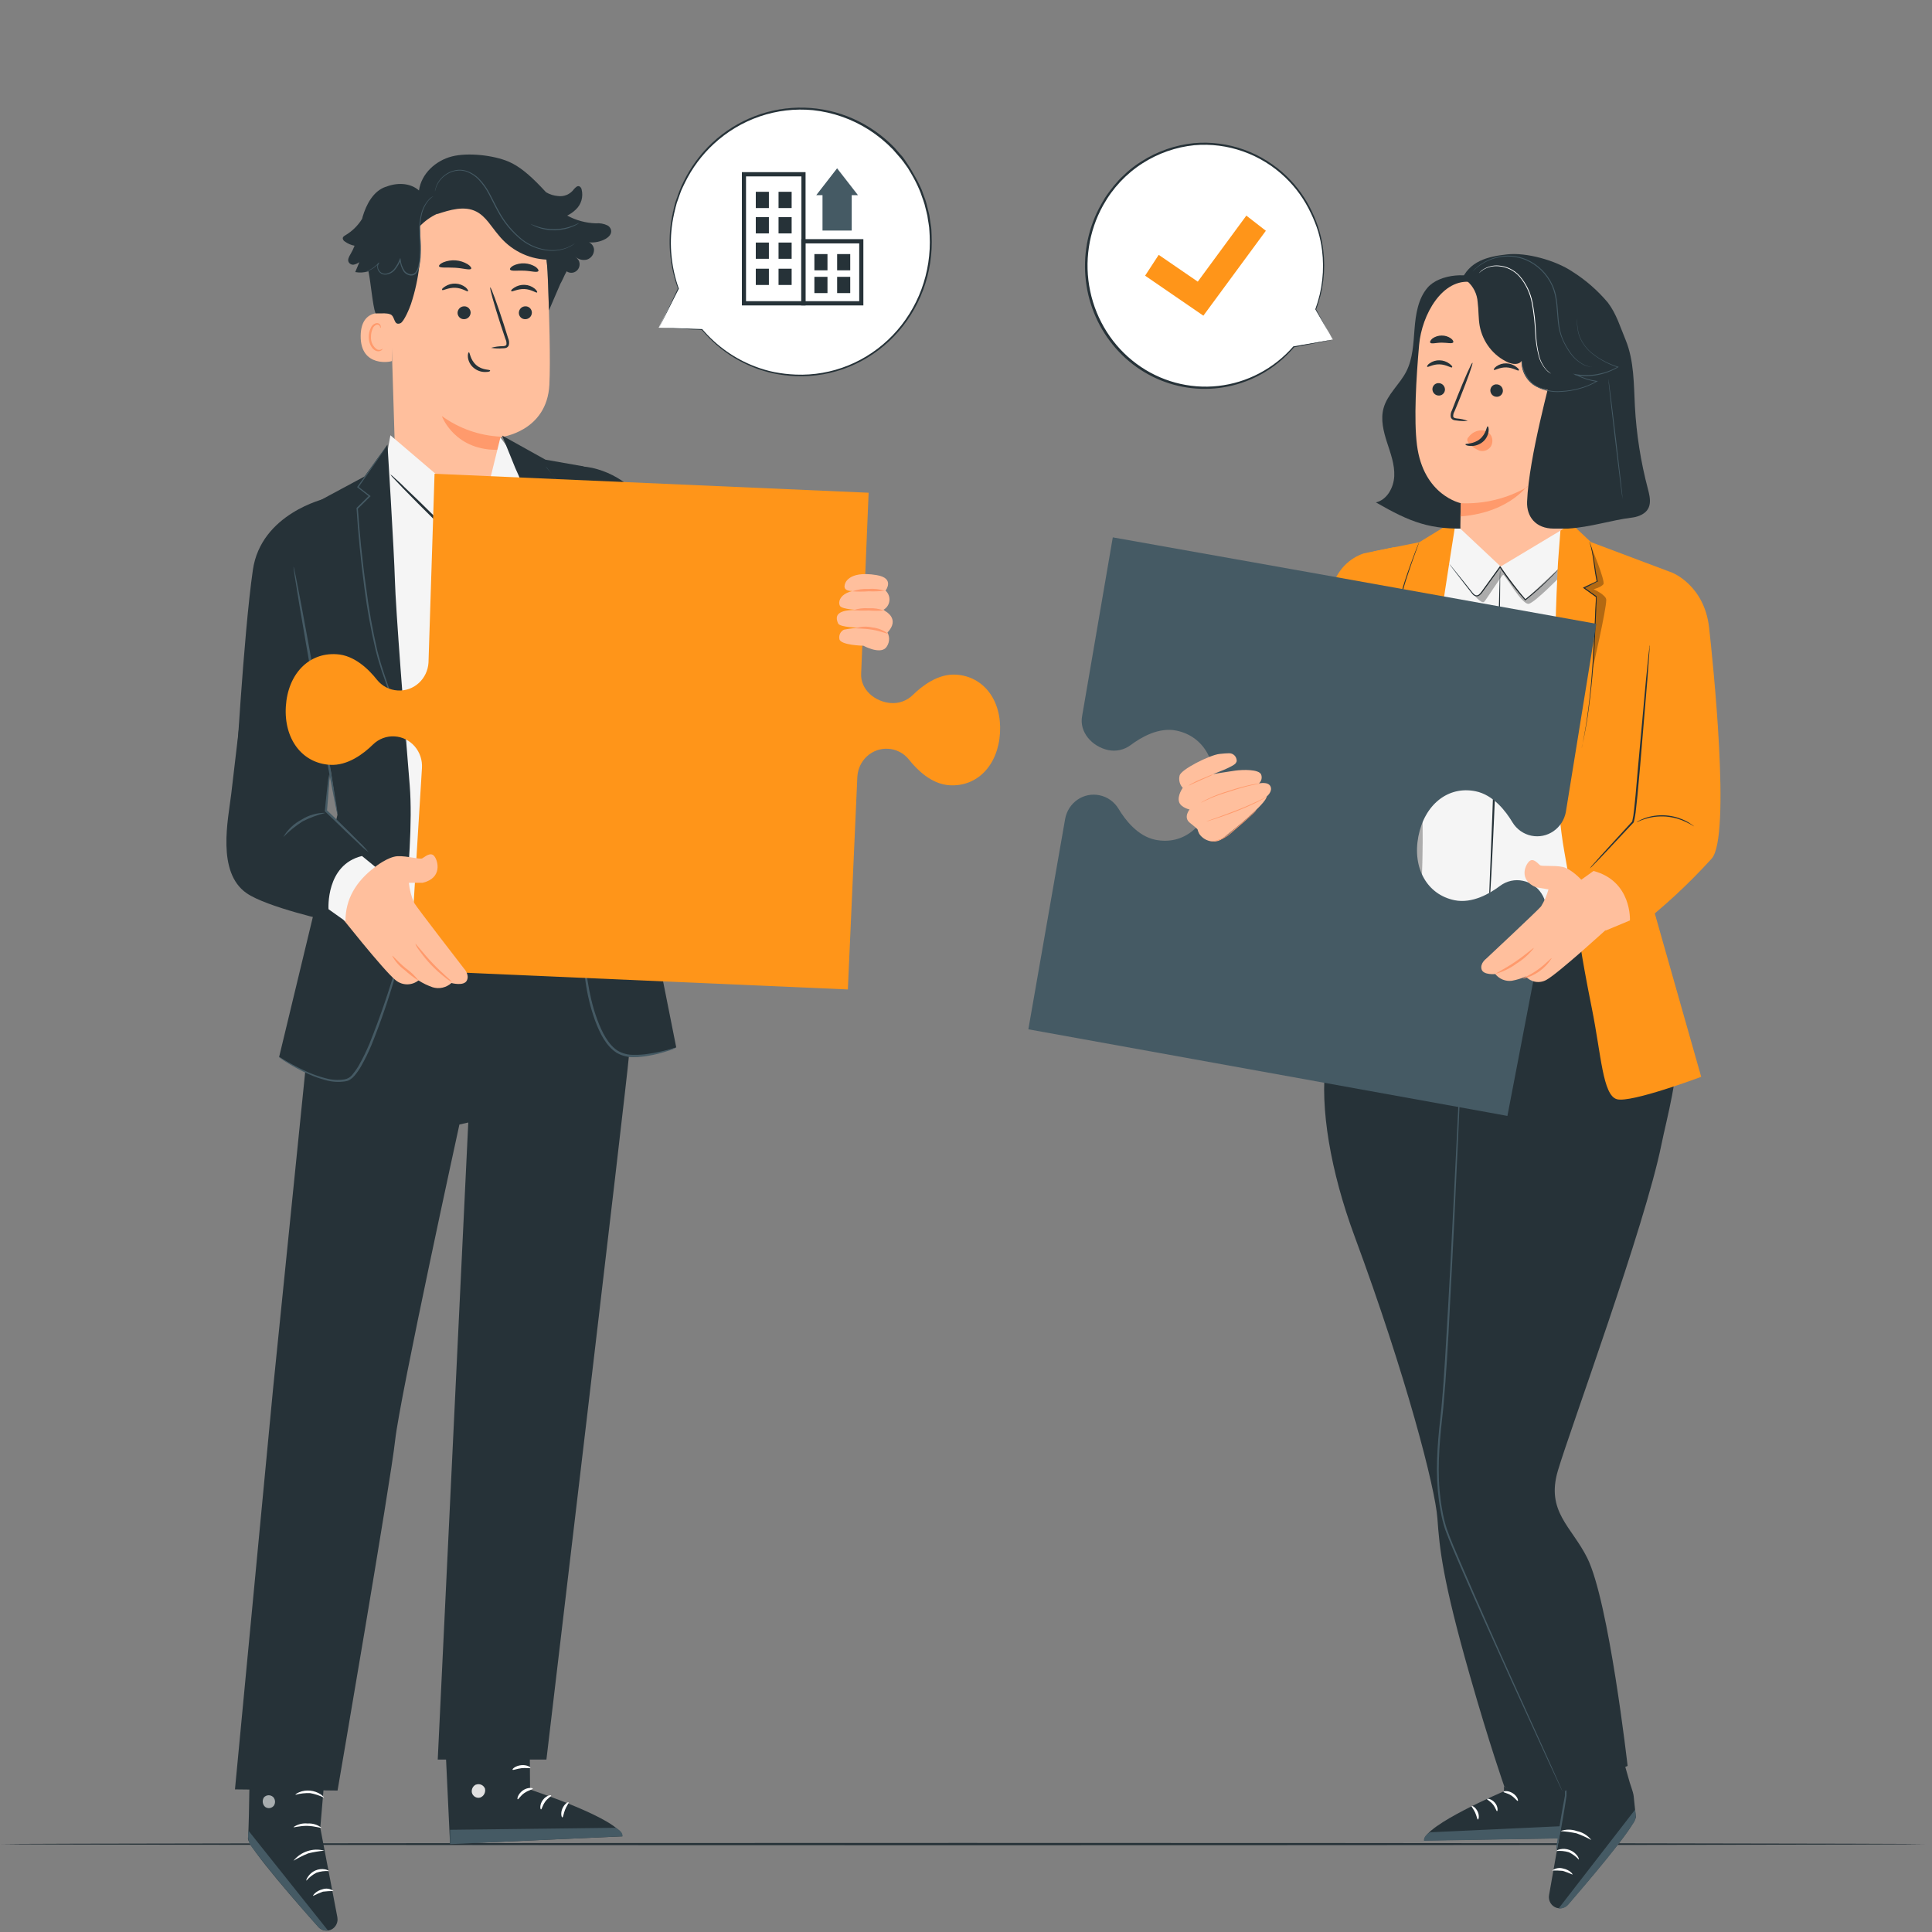 <svg width="243" height="243" viewBox="0 0 243 243" fill="none" xmlns="http://www.w3.org/2000/svg">
<rect x="0" y="0" width="243" height="243" fill="#808080" stroke="none"/>
<path d="M242.098 231.949C242.098 232.024 187.898 232.088 121.103 232.088C54.307 232.088 0.098 232.024 0.098 231.949C0.098 231.874 54.266 231.799 121.098 231.799C187.93 231.799 242.098 231.874 242.098 231.949Z" fill="#263238"/>
<path d="M167.642 42.701L162.712 43.606C160.236 46.477 156.803 48.293 153.089 48.698C149.374 49.102 145.647 48.066 142.639 45.792C139.631 43.518 137.56 40.172 136.834 36.41C136.107 32.648 136.777 28.744 138.712 25.463C140.647 22.183 143.707 19.765 147.291 18.683C150.875 17.602 154.723 17.936 158.079 19.62C161.435 21.303 164.056 24.215 165.427 27.782C166.799 31.349 166.821 35.314 165.49 38.897L167.642 42.701Z" fill="white"/>
<path d="M167.641 42.701C167.641 42.701 167.584 42.616 167.485 42.45L167.063 41.717L165.442 38.919H165.531C165.52 38.929 165.506 38.934 165.492 38.934C165.477 38.934 165.463 38.929 165.452 38.919C165.445 38.908 165.441 38.896 165.441 38.884C165.441 38.871 165.445 38.859 165.452 38.849C166.312 36.494 166.597 33.959 166.281 31.465C166.181 30.681 166.02 29.906 165.802 29.148C165.552 28.344 165.242 27.56 164.874 26.805C164.086 25.123 163.001 23.606 161.674 22.331C160.146 20.868 158.336 19.75 156.362 19.05C154.387 18.349 152.291 18.082 150.209 18.265C147.906 18.499 145.686 19.274 143.721 20.528C141.656 21.843 139.945 23.668 138.744 25.836C136.924 29.102 136.346 32.944 137.122 36.621C137.897 40.299 139.97 43.551 142.942 45.753C145.914 47.954 149.574 48.949 153.218 48.544C156.861 48.14 160.23 46.365 162.675 43.563C162.675 43.563 162.675 43.563 162.706 43.563L166.354 42.937L167.308 42.776L167.641 42.723L167.334 42.792L166.406 42.974L162.722 43.686H162.758C161.116 45.613 159.028 47.085 156.687 47.967C153.781 49.059 150.618 49.206 147.629 48.386C144.639 47.567 141.968 45.821 139.98 43.386C137.992 40.951 136.784 37.946 136.52 34.781C136.256 31.616 136.948 28.444 138.504 25.697L138.989 24.868C139.166 24.605 139.353 24.333 139.536 24.092C139.908 23.584 140.308 23.098 140.734 22.637C140.938 22.401 141.183 22.203 141.402 21.989C141.618 21.768 141.848 21.561 142.089 21.368C142.561 20.979 143.057 20.621 143.575 20.298C145.575 19.023 147.834 18.238 150.178 18.003C152.297 17.82 154.43 18.096 156.438 18.814C158.447 19.532 160.286 20.676 161.836 22.171C163.176 23.469 164.27 25.011 165.062 26.719C165.426 27.495 165.729 28.301 165.968 29.127C166.186 29.895 166.343 30.681 166.437 31.476C166.743 33.997 166.433 36.556 165.536 38.924L165.442 38.87C165.453 38.861 165.467 38.856 165.481 38.856C165.495 38.856 165.509 38.861 165.52 38.87L167.084 41.744L167.485 42.471L167.641 42.701Z" fill="#263238"/>
<path d="M151.356 39.705L144.028 34.675L145.738 32.054L150.652 35.425L156.76 27.12L159.215 29.025L151.356 39.705Z" fill="#FF9519"/>
<path d="M82.841 41.219L85.295 36.259C84.283 33.451 84.02 30.416 84.533 27.468C85.046 24.52 86.317 21.766 88.213 19.491C90.11 17.216 92.564 15.503 95.322 14.528C98.08 13.554 101.042 13.353 103.9 13.947C106.456 14.472 108.853 15.615 110.891 17.282C112.93 18.948 114.552 21.091 115.623 23.53C116.693 25.97 117.181 28.637 117.046 31.309C116.911 33.981 116.157 36.582 114.846 38.894C113.535 41.207 111.706 43.166 109.51 44.607C107.315 46.048 104.816 46.93 102.221 47.181C99.626 47.431 97.011 47.042 94.592 46.046C92.173 45.05 90.02 43.476 88.313 41.455L82.841 41.219Z" fill="white"/>
<path d="M82.841 41.219H83.206L84.248 41.251L88.292 41.391L88.24 41.476C88.232 41.463 88.229 41.446 88.232 41.431C88.236 41.415 88.245 41.402 88.258 41.393C88.271 41.385 88.287 41.382 88.302 41.385C88.317 41.389 88.331 41.398 88.339 41.412C90.136 43.513 92.414 45.123 94.968 46.094C95.759 46.398 96.573 46.636 97.402 46.805C98.291 46.976 99.192 47.08 100.096 47.116C102.35 47.206 104.598 46.813 106.696 45.961C108.793 45.109 110.695 43.817 112.279 42.168C113.863 40.519 115.095 38.549 115.896 36.383C116.696 34.218 117.048 31.905 116.929 29.592C116.903 29.266 116.903 28.934 116.867 28.608C116.83 28.281 116.768 27.955 116.715 27.629L116.642 27.136C116.611 26.976 116.564 26.815 116.528 26.655L116.283 25.681C116.199 25.36 116.064 25.05 115.96 24.734C115.858 24.414 115.74 24.099 115.605 23.792C115.337 23.171 115.032 22.567 114.693 21.984C114.516 21.695 114.36 21.395 114.172 21.111L113.583 20.293L113.281 19.913L112.953 19.538L112.296 18.784C111.382 17.844 110.366 17.014 109.268 16.312C107.139 14.96 104.739 14.121 102.248 13.856C99.988 13.64 97.709 13.908 95.556 14.645C93.403 15.382 91.422 16.571 89.741 18.137C88.27 19.503 87.057 21.136 86.16 22.952C85.968 23.386 85.728 23.798 85.582 24.236L85.123 25.526C84.888 26.359 84.701 27.206 84.561 28.062C84.156 30.828 84.436 33.654 85.374 36.281C85.379 36.296 85.379 36.313 85.374 36.329C84.566 37.934 83.946 39.143 83.523 39.983L83.039 40.93C82.929 41.144 82.867 41.257 82.867 41.257L83.013 40.946C83.117 40.722 83.268 40.411 83.466 39.999L85.269 36.254V36.302C84.298 33.662 83.995 30.812 84.389 28.019C84.525 27.153 84.709 26.296 84.941 25.451L85.405 24.145C85.573 23.7 85.764 23.264 85.978 22.84C86.881 20.997 88.105 19.339 89.59 17.949C92.756 15.002 96.907 13.424 101.179 13.542C105.451 13.661 109.514 15.468 112.52 18.586L113.187 19.351L113.526 19.731L113.823 20.143L114.375 20.983C114.563 21.267 114.73 21.572 114.897 21.871C115.244 22.446 115.555 23.043 115.829 23.658C115.986 23.963 116.069 24.3 116.194 24.616C116.319 24.932 116.439 25.253 116.523 25.579L116.768 26.569C116.804 26.73 116.856 26.896 116.887 27.061L116.96 27.559C117.012 27.891 117.059 28.223 117.111 28.554C117.164 28.886 117.153 29.223 117.174 29.555C117.292 31.9 116.933 34.244 116.12 36.438C115.306 38.633 114.056 40.629 112.449 42.299C110.842 43.97 108.914 45.278 106.787 46.141C104.66 47.003 102.381 47.401 100.096 47.308C99.181 47.273 98.269 47.164 97.37 46.982C93.827 46.239 90.624 44.308 88.266 41.492L88.36 41.428C88.369 41.439 88.374 41.453 88.374 41.468C88.374 41.483 88.369 41.497 88.36 41.508H88.329L84.248 41.289L83.206 41.23L82.841 41.219Z" fill="#263238"/>
<path d="M101.321 38.416H93.311V21.652H101.321V38.416ZM93.832 37.88H100.799V22.187H93.832V37.88Z" fill="#263238"/>
<path d="M96.708 24.124H95.061V26.168H96.708V24.124Z" fill="#263238"/>
<path d="M99.57 24.124H97.923V26.168H99.57V24.124Z" fill="#263238"/>
<path d="M96.708 27.313H95.061V29.357H96.708V27.313Z" fill="#263238"/>
<path d="M99.57 27.313H97.923V29.357H99.57V27.313Z" fill="#263238"/>
<path d="M96.708 30.507H95.061V32.551H96.708V30.507Z" fill="#263238"/>
<path d="M99.57 30.507H97.923V32.551H99.57V30.507Z" fill="#263238"/>
<path d="M96.708 33.798H95.061V35.842H96.708V33.798Z" fill="#263238"/>
<path d="M99.57 33.798H97.923V35.842H99.57V33.798Z" fill="#263238"/>
<path d="M104.077 31.957H102.431V34.001H104.077V31.957Z" fill="#263238"/>
<path d="M106.939 31.957H105.292V34.001H106.939V31.957Z" fill="#263238"/>
<path d="M104.077 34.82H102.431V36.864H104.077V34.82Z" fill="#263238"/>
<path d="M106.939 34.82H105.292V36.864H106.939V34.82Z" fill="#263238"/>
<path d="M108.591 38.416H100.773V30.079H108.591V38.416ZM101.295 37.881H108.07V30.614H101.295V37.881Z" fill="#263238"/>
<path d="M107.126 23.632H103.452V28.998H107.126V23.632Z" fill="#455A64"/>
<path d="M105.286 24.547H102.665L103.978 22.856L105.286 21.17L106.6 22.856L107.913 24.547H105.286Z" fill="#455A64"/>
<path d="M189.169 224.693V225.303C189.169 225.303 179.2 229.525 179.111 231.478L198.977 231.178L198.613 224.393C197.152 225.136 195.552 225.548 193.923 225.599C192.293 225.651 190.672 225.342 189.169 224.693Z" fill="#263238"/>
<path d="M198.983 231.178L198.894 229.573L179.888 230.456C179.888 230.456 179.007 230.862 179.117 231.526L198.983 231.178Z" fill="#455A64"/>
<path d="M189.107 225.378C189.107 225.474 189.597 225.512 190.077 225.827C190.556 226.143 190.817 226.555 190.905 226.512C190.994 226.469 190.843 225.897 190.254 225.533C189.665 225.169 189.081 225.271 189.107 225.378Z" fill="white"/>
<path d="M187.033 226.277C187.033 226.373 187.434 226.534 187.773 226.951C188.112 227.368 188.206 227.812 188.294 227.807C188.383 227.802 188.446 227.235 188.018 226.737C187.591 226.239 187.033 226.18 187.033 226.277Z" fill="white"/>
<path d="M185.886 228.856C185.975 228.856 186.105 228.374 185.844 227.834C185.584 227.293 185.131 227.079 185.094 227.165C185.058 227.251 185.339 227.534 185.542 227.984C185.745 228.433 185.792 228.845 185.886 228.856Z" fill="white"/>
<path d="M203.376 218.545L194.918 220.974L197.029 225.897L194.835 238.359C194.774 238.7 194.839 239.053 195.016 239.349C195.192 239.645 195.469 239.864 195.793 239.964C196.045 240.037 196.312 240.036 196.564 239.961C196.815 239.886 197.041 239.741 197.216 239.541C199.082 237.401 205.909 229.45 205.747 228.481L205.476 225.892C205.419 225.357 204.914 224.078 204.914 223.96L203.376 218.545Z" fill="#263238"/>
<path d="M196.044 240.028L205.67 227.593L205.716 228.16C205.751 228.393 205.733 228.631 205.666 228.856C205.598 229.081 205.482 229.288 205.326 229.46C204.57 230.712 202.423 233.554 197.253 239.557C197.103 239.729 196.915 239.862 196.705 239.944C196.494 240.026 196.267 240.055 196.044 240.028Z" fill="#455A64"/>
<path d="M198.582 233.896C198.221 233.506 197.792 233.19 197.315 232.965C196.808 232.817 196.278 232.766 195.752 232.815C195.752 232.783 195.898 232.66 196.211 232.59C196.616 232.504 197.037 232.538 197.425 232.687C197.812 232.831 198.151 233.088 198.399 233.425C198.571 233.682 198.613 233.88 198.582 233.896Z" fill="white"/>
<path d="M197.784 235.774C197.382 235.595 196.969 235.439 196.549 235.309C196.111 235.27 195.67 235.255 195.23 235.266C195.426 235.117 195.653 235.018 195.893 234.975C196.132 234.932 196.379 234.948 196.612 235.02C197.419 235.18 197.852 235.731 197.784 235.774Z" fill="white"/>
<path d="M200.15 231.43C199.551 231.103 198.929 230.822 198.29 230.59C197.621 230.448 196.944 230.355 196.263 230.311C196.937 230.066 197.673 230.066 198.347 230.311C199.059 230.452 199.698 230.849 200.15 231.43Z" fill="white"/>
<path d="M196.929 224.206C197.013 224.76 197.047 225.321 197.028 225.881C196.924 226.603 196.773 227.529 196.606 228.529C196.403 229.712 196.205 230.782 196.048 231.558C195.989 231.981 195.888 232.397 195.746 232.799C195.748 232.371 195.791 231.945 195.876 231.526C195.986 230.745 196.153 229.669 196.356 228.481C196.528 227.481 196.695 226.56 196.835 225.849C196.823 225.299 196.855 224.75 196.929 224.206Z" fill="#455A64"/>
<path d="M208.963 143.984C209.63 140.682 211.319 134.711 210.657 131.961C209.093 125.588 206.409 121.902 202.714 113.811H199.968L173.608 113.341L171.451 118.252C169.054 124.871 167.417 128.82 166.76 133.662C165.984 139.238 167.344 147.317 170.367 155.477C176.881 173.086 180.519 187.169 180.79 190.962C181.061 194.756 181.431 198.673 184.86 210.685C187.356 219.455 189.206 224.693 189.206 224.693C191.812 226.202 194.558 226.609 197.065 225.142L204.716 222.114C204.716 222.114 202.37 201.434 199.634 195.944C197.665 191.995 194.423 190.122 195.945 184.975C197.466 179.828 206.92 154.123 208.963 143.984Z" fill="#263238"/>
<path d="M178.11 127.284C178.149 127.328 178.184 127.374 178.215 127.424L178.506 127.836L179.622 129.467L183.791 135.637V135.664V135.69C183.588 138.002 183.509 140.682 183.369 143.673C183.228 146.664 183.077 149.95 182.915 153.481C182.754 157.013 182.54 160.79 182.342 164.744C182.144 168.698 181.915 172.84 181.529 177.094C181.128 180.63 180.773 184.108 181.065 187.447C181.143 188.282 181.242 189.106 181.394 189.914C181.527 190.714 181.718 191.503 181.967 192.273C182.488 193.772 183.145 195.227 183.744 196.64C186.178 202.295 188.434 207.341 190.352 211.595L194.897 221.632L196.121 224.372C196.251 224.677 196.356 224.907 196.434 225.084C196.512 225.26 196.533 225.33 196.533 225.33C196.533 225.33 196.486 225.255 196.408 225.094L196.074 224.393C195.777 223.762 195.355 222.847 194.808 221.681L190.217 211.659C188.299 207.421 186.001 202.375 183.556 196.725C182.952 195.307 182.316 193.873 181.758 192.343C181.508 191.562 181.314 190.762 181.18 189.951C181.024 189.133 180.919 188.303 180.841 187.463C180.544 184.087 180.898 180.588 181.3 177.051C181.685 172.818 181.883 168.672 182.118 164.744C182.352 160.817 182.53 157.013 182.712 153.481C182.894 149.95 183.051 146.659 183.202 143.673C183.353 140.688 183.447 138.002 183.666 135.69V135.738C181.904 133.063 180.508 130.971 179.544 129.526L178.46 127.873L178.189 127.445C178.157 127.395 178.131 127.341 178.11 127.284Z" fill="#455A64"/>
<path d="M181.623 69.47L183.244 65.27L192.89 64.735L196.83 65.27L197.263 66.437L199.936 115.01C199.936 115.01 190.592 116.947 185.922 116.273C181.253 115.598 175.755 113.41 175.755 113.41V85.785L181.623 69.47Z" fill="#F5F5F5"/>
<path d="M196.142 71.445C196.142 71.445 196.142 71.477 196.075 71.531L195.866 71.771C195.684 71.98 195.408 72.306 195.043 72.649C194.048 73.662 192.994 74.611 191.885 75.49L191.838 75.527L191.801 75.479C190.758 74.306 189.79 73.063 188.904 71.76C188.805 71.616 188.711 71.466 188.617 71.332H188.737C187.908 72.472 187.127 73.553 186.418 74.543C186.327 74.669 186.218 74.781 186.095 74.875C186.032 74.926 185.96 74.963 185.883 74.985C185.806 75.007 185.726 75.013 185.647 75.003C185.499 74.97 185.364 74.892 185.261 74.778C185.157 74.671 185.078 74.559 184.995 74.457L184.078 73.28L182.765 71.573L182.415 71.108C182.373 71.056 182.335 71 182.301 70.942L182.436 71.092L182.806 71.541L184.156 73.216L185.084 74.382C185.25 74.586 185.417 74.832 185.667 74.875C185.918 74.917 186.142 74.693 186.314 74.463L188.622 71.252L188.68 71.167L188.737 71.252L189.018 71.675C189.904 72.973 190.864 74.215 191.895 75.394H191.807C192.918 74.527 193.981 73.596 194.991 72.606C195.361 72.242 195.642 71.953 195.84 71.755L196.064 71.531C196.087 71.499 196.113 71.47 196.142 71.445Z" fill="#263238"/>
<g opacity="0.3">
<path d="M185.12 74.527C185.12 74.527 186.345 76.073 186.684 75.683C187.022 75.292 188.841 72.413 189.055 72.296C189.268 72.178 191.462 76.212 192.322 75.934C193.182 75.656 196.247 72.504 196.247 72.504L196.304 71.268L191.843 75.436L188.68 71.279L186.011 74.837C186.011 74.837 185.448 75.308 185.12 74.527Z" fill="black"/>
</g>
<path d="M187.173 116.567C187.161 116.416 187.161 116.263 187.173 116.112C187.173 115.791 187.173 115.352 187.215 114.807C187.262 113.651 187.325 112.019 187.403 109.991C187.57 105.941 187.794 100.36 188.002 94.169C188.211 87.978 188.362 82.398 188.471 78.342C188.523 76.335 188.57 74.703 188.601 73.526C188.622 72.981 188.638 72.547 188.648 72.226C188.648 72.074 188.66 71.921 188.685 71.771C188.697 71.923 188.697 72.075 188.685 72.226V73.532C188.685 74.693 188.659 76.325 188.638 78.347C188.581 82.398 188.456 87.978 188.252 94.18C188.049 100.381 187.788 105.951 187.575 110.002C187.46 112.003 187.366 113.635 187.299 114.817C187.262 115.352 187.231 115.796 187.205 116.123C187.204 116.271 187.193 116.42 187.173 116.567Z" fill="#263238"/>
<g opacity="0.3">
<path d="M178.674 96.962L173.608 131.105L173.999 134.802C174.442 135.337 175.333 135.15 175.782 134.636C176.187 134.079 176.429 133.414 176.48 132.721C178.424 120.912 179.466 108.905 178.674 96.962Z" fill="black"/>
</g>
<path d="M171.544 69.599C170.615 69.906 169.771 70.441 169.087 71.157C168.403 71.873 167.897 72.748 167.615 73.708L161.58 95.566L166.531 110.547L171.701 101.516L175.349 68.828L171.544 69.599Z" fill="#FF9519"/>
<path d="M178.518 68.197L172.785 69.348L171.18 100.59C171.18 100.975 171.555 107.011 171.555 107.011L161.653 129.708C163.863 133.753 169.835 135.653 174.046 136.664C174.046 136.664 178.309 105.63 178.585 98.792C178.862 91.954 183.14 65.367 183.14 65.367L178.518 68.197Z" fill="#FF9519"/>
<path d="M162.894 127.135L162.93 127.033L163.055 126.733L163.535 125.588C163.957 124.588 164.577 123.143 165.338 121.34L171.508 106.957V106.989C171.461 105.443 171.404 103.838 171.331 102.174C171.164 98.476 170.966 94.95 170.836 91.745C170.706 88.54 170.622 85.645 170.596 83.216C170.57 80.787 170.596 78.823 170.596 77.47C170.596 76.796 170.622 76.271 170.633 75.907C170.633 75.731 170.633 75.597 170.633 75.501C170.633 75.404 170.633 75.362 170.633 75.362C170.633 75.362 170.633 75.41 170.633 75.501V75.907C170.633 76.271 170.633 76.796 170.633 77.47C170.633 78.823 170.633 80.793 170.669 83.216C170.706 85.64 170.794 88.529 170.94 91.74C171.086 94.95 171.263 98.471 171.461 102.168C171.534 103.811 171.591 105.422 171.633 106.984V107.016L165.421 121.383C164.639 123.175 164.014 124.593 163.576 125.61C163.363 126.102 163.191 126.482 163.055 126.744C162.998 126.872 162.956 126.969 162.92 127.038C162.915 127.071 162.906 127.104 162.894 127.135Z" fill="#263238"/>
<path d="M178.314 95.4C178.314 95.4 178.314 95.373 178.288 95.325L178.236 95.106C178.189 94.902 178.126 94.624 178.048 94.265C177.897 93.532 177.689 92.468 177.491 91.135C177.293 89.803 177.105 88.225 176.969 86.454C176.834 84.682 176.698 82.74 176.605 80.696C176.573 79.931 176.537 79.182 176.506 78.449L176.459 77.379C176.459 77.202 176.459 77.026 176.459 76.844V76.576V76.442C176.459 76.442 176.459 76.4 176.459 76.373C176.459 76.346 176.459 76.373 176.459 76.325V76.293C176.459 76.293 176.521 76.266 176.532 76.293C176.542 76.319 176.568 76.293 176.584 76.335H176.485L178.017 75.233V75.351L176.339 74.489H176.292V74.441C176.542 73.473 176.844 72.606 177.105 71.846C177.366 71.086 177.626 70.423 177.819 69.882C178.012 69.342 178.189 68.925 178.304 68.636C178.361 68.502 178.408 68.395 178.439 68.309C178.47 68.224 178.491 68.202 178.491 68.202C178.484 68.243 178.472 68.283 178.455 68.32L178.34 68.652C178.231 68.951 178.08 69.374 177.881 69.909C177.683 70.444 177.454 71.113 177.199 71.878C176.943 72.643 176.652 73.484 176.407 74.473L176.375 74.404L178.043 75.19L178.147 75.239L178.053 75.308L176.526 76.41H176.427C176.427 76.41 176.48 76.373 176.474 76.373C176.478 76.375 176.483 76.376 176.487 76.376C176.492 76.376 176.496 76.375 176.5 76.373H176.526V76.571V76.833L176.553 77.368C176.553 77.721 176.584 78.085 176.599 78.438C176.631 79.171 176.667 79.92 176.698 80.686C176.792 82.729 176.907 84.672 177.053 86.437C177.199 88.203 177.376 89.792 177.574 91.119C177.772 92.446 177.954 93.511 178.095 94.249C178.163 94.608 178.22 94.891 178.257 95.095C178.257 95.186 178.288 95.261 178.298 95.314C178.309 95.368 178.314 95.4 178.314 95.4Z" fill="#263238"/>
<path d="M206.701 109.841L210.349 72.039L200.098 68.181C200.098 68.181 197.695 65.912 196.418 64.74L195.965 70.669C195.965 70.669 194.579 94.934 196.762 107.155C198.946 119.376 198.639 118.959 200.233 126.91C201.395 132.694 201.588 137.745 203.36 138.253C205.132 138.761 213.971 135.439 213.971 135.439L206.701 109.841Z" fill="#FF9519"/>
<path d="M210.344 72.039C210.344 72.039 214.357 73.607 214.961 78.909C215.404 82.826 217.749 105.197 215.295 107.985C212.359 111.225 209.148 114.19 205.7 116.845L199.968 109.188L205.409 103.046L208.478 75.945L210.344 72.039Z" fill="#FF9519"/>
<path d="M198.967 94.1C198.965 94.075 198.965 94.05 198.967 94.025C198.967 93.971 198.967 93.902 199.004 93.816C199.042 93.623 199.094 93.356 199.16 93.013C199.285 92.318 199.473 91.307 199.645 90.049C200.01 87.534 200.322 84.04 200.5 80.166C200.541 79.253 200.583 78.362 200.625 77.491C200.625 77.058 200.661 76.635 200.682 76.218L200.713 75.602C200.713 75.501 200.713 75.399 200.713 75.297V75.153C200.716 75.13 200.716 75.106 200.713 75.083C200.727 75.088 200.741 75.088 200.755 75.083H200.797H200.703L199.176 73.976L199.087 73.917L199.186 73.869L200.854 73.082L200.823 73.147C200.676 72.457 200.563 71.761 200.484 71.06C200.406 70.439 200.333 69.909 200.249 69.481C200.166 69.053 200.077 68.722 200.015 68.497L199.932 68.245C199.932 68.192 199.906 68.16 199.932 68.16C199.946 68.186 199.958 68.212 199.968 68.24C199.968 68.299 200.025 68.379 200.062 68.486C200.172 68.806 200.261 69.133 200.328 69.465C200.421 69.899 200.505 70.428 200.593 71.044C200.679 71.741 200.799 72.434 200.953 73.12V73.162H200.911L199.27 74.003V73.896L200.802 74.993H200.703C200.718 74.979 200.736 74.97 200.755 74.966C200.772 74.961 200.79 74.961 200.807 74.966C200.807 74.966 200.807 74.998 200.807 75.014V75.249C200.807 75.351 200.807 75.453 200.807 75.554C200.807 75.758 200.807 75.961 200.781 76.17C200.781 76.587 200.745 77.01 200.729 77.443C200.687 78.305 200.651 79.198 200.609 80.118C200.475 83.43 200.174 86.732 199.707 90.012C199.52 91.269 199.317 92.275 199.186 92.971C199.108 93.308 199.051 93.575 199.004 93.768C198.983 93.853 198.967 93.923 198.957 93.977C198.978 94.078 198.973 94.1 198.967 94.1Z" fill="#263238"/>
<path d="M213.085 103.95C213.085 103.95 212.726 103.704 212.111 103.415C211.748 103.235 211.372 103.086 210.985 102.971C210.509 102.836 210.023 102.746 209.531 102.703C209.039 102.671 208.545 102.686 208.056 102.746C207.656 102.799 207.262 102.889 206.878 103.014C206.222 103.222 205.836 103.442 205.836 103.415C205.915 103.347 206.002 103.292 206.097 103.249C206.2 103.191 206.306 103.14 206.414 103.094C206.557 103.025 206.703 102.964 206.852 102.912C207.24 102.774 207.64 102.674 208.046 102.613C209.044 102.464 210.061 102.542 211.027 102.843C211.417 102.966 211.795 103.125 212.157 103.319C212.298 103.392 212.434 103.474 212.564 103.565C212.667 103.626 212.766 103.694 212.861 103.768C212.942 103.82 213.018 103.881 213.085 103.95Z" fill="#263238"/>
<g opacity="0.3">
<path d="M200.102 68.668C200.102 68.668 201.952 73.098 201.666 73.484C201.379 73.869 200.436 74.115 200.436 74.115C200.436 74.115 202.03 74.827 202.03 75.453C202.03 76.705 200.316 84.11 200.316 84.11L200.738 75.062L199.211 73.992L200.879 73.195L200.102 68.668Z" fill="black"/>
</g>
<path d="M207.483 81.14C207.496 81.243 207.496 81.348 207.483 81.451C207.483 81.681 207.451 81.986 207.431 82.334C207.373 83.141 207.29 84.238 207.191 85.581C206.956 88.358 206.644 92.125 206.295 96.283C206.175 97.578 206.065 98.835 205.956 100.028C205.9 100.627 205.838 101.211 205.768 101.778C205.717 102.332 205.623 102.882 205.487 103.421L201.51 107.664L200.385 108.819C200.259 108.965 200.119 109.098 199.968 109.215C200.076 109.056 200.198 108.907 200.333 108.771L201.406 107.562L205.283 103.33V103.372C205.406 102.844 205.491 102.308 205.539 101.767C205.601 101.205 205.659 100.622 205.716 100.023C205.82 98.824 205.93 97.567 206.044 96.277C206.425 92.12 206.769 88.353 207.019 85.576C207.154 84.233 207.269 83.136 207.347 82.334C207.389 81.98 207.425 81.686 207.451 81.456C207.449 81.35 207.459 81.244 207.483 81.14Z" fill="#263238"/>
<path d="M162.664 91.644L158.687 100.74L154.935 96.422L149.927 100.05L155.811 109.74C157.661 112.174 159.427 113.833 161.439 113.571C161.844 113.514 162.242 113.415 162.627 113.276C165.389 112.308 167.291 110.403 168.011 107.498L170.288 95.775L162.664 91.644Z" fill="#FF9519"/>
<path d="M163.076 107.888C163.042 107.762 163.016 107.633 162.998 107.503C162.956 107.257 162.883 106.898 162.784 106.46C162.685 106.021 162.55 105.507 162.373 104.94C162.195 104.373 161.971 103.763 161.706 103.137C161.44 102.511 161.143 101.928 160.861 101.409C160.58 100.89 160.293 100.44 160.048 100.071C159.803 99.702 159.59 99.402 159.444 99.204C159.362 99.104 159.288 98.999 159.22 98.888C159.313 98.977 159.399 99.073 159.475 99.177C159.637 99.37 159.856 99.659 160.111 100.023C160.366 100.387 160.632 100.841 160.95 101.355C161.265 101.918 161.552 102.496 161.81 103.089C162.076 103.72 162.295 104.341 162.472 104.908C162.649 105.475 162.774 105.978 162.863 106.444C162.951 106.909 163.008 107.246 163.04 107.514C163.063 107.637 163.075 107.763 163.076 107.888Z" fill="#263238"/>
<path d="M185 33.712L184.969 33.851C184.995 33.825 184.995 33.76 185 33.712Z" fill="#263238"/>
<path d="M175.364 59.882C175.432 58.427 174.901 57.02 174.452 55.634C174.004 54.248 173.634 52.75 174.015 51.353C174.494 49.588 176.042 48.357 176.876 46.73C177.71 45.104 177.772 43.183 177.918 41.348C178.064 39.512 178.366 37.565 179.554 36.179C181.055 34.424 184.985 34.108 186.85 35.462C187.137 45.906 187.048 56.249 184.87 66.458C179.904 66.678 177.386 65.682 173.056 63.189C174.437 62.884 175.297 61.343 175.364 59.882Z" fill="#263238"/>
<path d="M196.663 66.501L198.461 41.139C198.487 40.579 198.308 40.03 197.958 39.599C197.609 39.168 197.116 38.887 196.575 38.811L185.109 35.478C181.42 34.943 178.83 39.577 178.491 43.381C178.116 47.608 177.819 52.787 178.22 55.96C179.028 62.344 183.749 63.291 183.749 63.291C183.65 66.437 183.687 66.501 183.687 66.501L188.747 71.252L196.663 66.501Z" fill="#FFBF9D"/>
<path d="M180.164 48.903C180.155 49.115 180.228 49.322 180.366 49.48C180.504 49.638 180.697 49.734 180.904 49.748C181.005 49.759 181.107 49.749 181.204 49.719C181.301 49.689 181.391 49.64 181.469 49.574C181.547 49.507 181.612 49.425 181.659 49.333C181.706 49.241 181.734 49.14 181.743 49.036C181.75 48.825 181.677 48.618 181.539 48.46C181.401 48.303 181.209 48.206 181.003 48.191C180.902 48.18 180.8 48.19 180.703 48.22C180.606 48.25 180.516 48.299 180.437 48.365C180.359 48.432 180.295 48.513 180.248 48.606C180.201 48.698 180.172 48.799 180.164 48.903Z" fill="#263238"/>
<path d="M179.502 46.131C179.596 46.238 180.211 45.799 181.066 45.826C181.92 45.853 182.535 46.313 182.629 46.206C182.723 46.099 182.582 45.965 182.316 45.751C181.953 45.478 181.516 45.327 181.066 45.318C180.622 45.303 180.186 45.434 179.82 45.692C179.549 45.869 179.466 46.062 179.502 46.131Z" fill="#263238"/>
<path d="M187.45 49.058C187.441 49.27 187.514 49.477 187.652 49.635C187.79 49.793 187.983 49.89 188.19 49.903C188.291 49.914 188.393 49.905 188.49 49.875C188.587 49.845 188.677 49.795 188.755 49.729C188.834 49.663 188.898 49.581 188.945 49.489C188.992 49.396 189.021 49.295 189.029 49.192C189.038 48.98 188.965 48.772 188.827 48.614C188.688 48.456 188.495 48.36 188.289 48.346C188.188 48.334 188.086 48.344 187.988 48.373C187.891 48.403 187.8 48.453 187.722 48.519C187.644 48.585 187.579 48.667 187.533 48.76C187.486 48.853 187.458 48.954 187.45 49.058Z" fill="#263238"/>
<path d="M187.893 46.516C187.992 46.623 188.607 46.184 189.457 46.211C190.306 46.238 190.926 46.698 191.02 46.591C191.114 46.484 190.973 46.35 190.707 46.142C190.344 45.866 189.908 45.713 189.457 45.703C189.013 45.689 188.577 45.82 188.211 46.078C187.945 46.276 187.846 46.468 187.893 46.516Z" fill="#263238"/>
<path d="M184.615 52.932C184.169 52.77 183.705 52.67 183.234 52.632C183.015 52.605 182.812 52.552 182.781 52.397C182.767 52.166 182.823 51.935 182.942 51.739C183.161 51.203 183.396 50.669 183.635 50.053C184.599 47.651 185.303 45.676 185.199 45.633C185.095 45.591 184.245 47.512 183.281 49.914C183.052 50.503 182.828 51.07 182.619 51.61C182.472 51.876 182.422 52.187 182.478 52.488C182.509 52.567 182.556 52.638 182.617 52.696C182.677 52.754 182.749 52.798 182.828 52.825C182.948 52.862 183.072 52.883 183.198 52.889C183.667 52.962 184.143 52.976 184.615 52.932Z" fill="#263238"/>
<path d="M183.739 63.291C186.648 63.418 189.534 62.716 192.078 61.263C192.448 60.385 190.42 64.436 183.692 64.955L183.739 63.291Z" fill="#FF9A6C"/>
<path d="M184.677 55.019C184.876 54.733 185.14 54.502 185.447 54.347C185.753 54.191 186.092 54.115 186.433 54.125C186.657 54.135 186.875 54.2 187.068 54.316C187.261 54.432 187.425 54.594 187.543 54.788C187.66 55.008 187.716 55.256 187.705 55.506C187.694 55.756 187.616 55.998 187.481 56.206C187.32 56.42 187.1 56.579 186.85 56.663C186.6 56.747 186.332 56.752 186.079 56.677C185.609 56.503 185.185 56.217 184.844 55.843C184.735 55.75 184.646 55.635 184.583 55.505C184.552 55.434 184.54 55.355 184.548 55.277C184.557 55.199 184.585 55.124 184.63 55.061" fill="#FF9A6C"/>
<path d="M187.111 53.622C186.97 53.622 186.944 54.558 186.131 55.227C185.318 55.896 184.339 55.762 184.323 55.88C184.307 55.998 184.542 56.072 184.959 56.094C185.501 56.117 186.034 55.945 186.465 55.607C186.878 55.279 187.151 54.8 187.226 54.269C187.283 53.847 187.174 53.622 187.111 53.622Z" fill="#263238"/>
<path d="M187.617 42.921C187.695 43.161 188.549 43.076 189.55 43.226C190.551 43.376 191.353 43.686 191.489 43.477C191.551 43.376 191.416 43.145 191.098 42.905C190.67 42.612 190.181 42.429 189.67 42.37C189.16 42.29 188.638 42.336 188.148 42.503C187.773 42.6 187.585 42.782 187.617 42.921Z" fill="#E0E0E0"/>
<path d="M179.888 43.097C180.034 43.3 180.628 43.097 181.332 43.097C182.035 43.097 182.634 43.268 182.78 43.065C182.843 42.963 182.754 42.765 182.499 42.567C182.156 42.324 181.748 42.197 181.332 42.204C180.915 42.202 180.508 42.33 180.164 42.573C179.909 42.797 179.825 43.001 179.888 43.097Z" fill="#263238"/>
<path d="M183.733 35.43C184.776 32.819 187.095 32.267 189.56 31.995C192.025 31.722 195.683 32.77 197.721 34.135C199.415 35.195 200.938 36.52 202.234 38.062C203.329 39.512 203.798 41.166 204.496 42.835C205.538 45.435 205.486 48.309 205.632 51.102C205.821 54.611 206.368 58.09 207.263 61.482C207.586 62.702 207.915 64.157 206.221 64.858C205.906 64.984 205.577 65.066 205.241 65.105C202.635 65.425 200.113 66.298 197.21 66.485H195.423C193.156 66.485 191.994 64.987 192.072 63.087C192.306 57.346 195.032 47.918 195.334 46.11C195.35 46.131 196.293 33.739 183.733 35.43Z" fill="#263238"/>
<path d="M184.552 35.376C184.93 35.7 185.241 36.1 185.465 36.55C185.688 37.001 185.821 37.493 185.855 37.998C185.99 38.999 185.933 40.026 186.115 41.016C186.306 42.011 186.727 42.944 187.343 43.736C187.959 44.529 188.751 45.157 189.654 45.569C190.232 45.821 191.019 45.928 191.379 45.398C191.357 46.104 191.545 46.799 191.918 47.392C192.29 47.986 192.829 48.449 193.463 48.721C194.381 49.101 195.407 49.036 196.371 49.256C197.336 49.475 198.347 50.155 198.399 51.171L198.805 44.114L196.872 37.875L190.931 34.253L184.552 35.376Z" fill="#263238"/>
<path d="M195.1 47.008C194.9 46.866 194.71 46.708 194.532 46.538C194.085 46.029 193.763 45.418 193.594 44.756C193.357 43.773 193.219 42.767 193.182 41.754C193.136 40.505 192.995 39.262 192.76 38.035C192.521 36.796 191.963 35.645 191.145 34.702C190.778 34.297 190.337 33.972 189.847 33.744C189.418 33.549 188.96 33.433 188.492 33.402C187.815 33.346 187.137 33.512 186.559 33.878C186.468 33.931 186.382 33.994 186.303 34.065C186.24 34.112 186.183 34.166 186.131 34.226C186.084 34.273 186.041 34.323 186.001 34.376C186.18 34.205 186.373 34.051 186.579 33.915C187.157 33.574 187.823 33.425 188.487 33.487C189.484 33.561 190.416 34.022 191.093 34.777C191.885 35.712 192.424 36.845 192.656 38.062C192.888 39.282 193.031 40.518 193.083 41.76C193.124 42.781 193.273 43.794 193.526 44.783C193.704 45.453 194.043 46.068 194.511 46.57C194.682 46.749 194.881 46.897 195.1 47.008Z" fill="white"/>
<path d="M200.239 46.158C199.928 46.12 199.623 46.041 199.332 45.922C198.56 45.538 197.904 44.947 197.435 44.21C197.095 43.716 196.804 43.189 196.564 42.637C196.308 41.994 196.144 41.316 196.08 40.625C195.991 39.897 195.965 39.122 195.882 38.319C195.835 37.923 195.783 37.511 195.694 37.104C195.6 36.691 195.467 36.288 195.298 35.901C194.63 34.416 193.444 33.243 191.973 32.615C190.776 32.112 189.452 32.02 188.2 32.353C187.359 32.566 186.571 32.958 185.886 33.503C185.636 33.701 185.406 33.923 185.198 34.167C185.216 34.156 185.232 34.141 185.245 34.124L185.381 34.001C185.438 33.942 185.511 33.873 185.6 33.798C185.688 33.723 185.792 33.627 185.917 33.541C186.604 33.016 187.388 32.64 188.221 32.439C189.455 32.125 190.755 32.222 191.931 32.717C193.366 33.337 194.526 34.481 195.189 35.927C195.352 36.309 195.481 36.704 195.574 37.11C195.657 37.508 195.719 37.909 195.762 38.314C195.845 39.105 195.877 39.881 195.965 40.62C196.039 41.32 196.215 42.006 196.486 42.653C196.732 43.217 197.03 43.754 197.377 44.258C197.863 45 198.537 45.59 199.327 45.965C199.545 46.05 199.772 46.108 200.004 46.136H200.186L200.239 46.158Z" fill="#455A64"/>
<path d="M191.379 45.398C191.379 45.398 191.379 45.398 191.379 45.457C191.379 45.516 191.379 45.559 191.379 45.628C191.379 45.698 191.379 45.805 191.415 45.917C191.452 46.029 191.462 46.158 191.494 46.302C191.578 46.655 191.709 46.993 191.884 47.308C192.122 47.727 192.442 48.091 192.822 48.378C193.876 49.086 195.133 49.405 196.387 49.283C197.134 49.245 197.874 49.127 198.597 48.929C199.385 48.727 200.143 48.413 200.848 47.998L200.989 47.913H200.827C199.922 47.782 199.042 47.503 198.222 47.089H198.175L198.138 47.201C199.979 47.506 201.867 47.159 203.49 46.217L203.6 46.153L203.48 46.115C202.335 45.761 201.26 45.202 200.306 44.462C199.561 43.879 198.987 43.095 198.649 42.198C198.453 41.606 198.361 40.983 198.378 40.358C198.378 40.149 198.404 39.983 198.414 39.86V39.71V39.667C198.416 39.682 198.416 39.696 198.414 39.71V39.839C198.414 39.956 198.383 40.122 198.357 40.336C198.327 40.969 198.41 41.602 198.602 42.204C198.949 43.127 199.541 43.931 200.311 44.526C201.273 45.276 202.356 45.847 203.511 46.211V46.11C201.908 47.033 200.047 47.373 198.232 47.073L197.831 47.003L198.196 47.185H198.242C199.063 47.602 199.942 47.884 200.848 48.02V47.907C200.15 48.317 199.402 48.628 198.623 48.833C197.909 49.031 197.177 49.149 196.439 49.186C195.207 49.314 193.969 49.011 192.927 48.325C192.547 48.038 192.229 47.674 191.994 47.255C191.819 46.943 191.683 46.611 191.587 46.265C191.556 46.12 191.525 45.997 191.504 45.885C191.483 45.773 191.473 45.676 191.457 45.601C191.441 45.526 191.457 45.473 191.431 45.43C191.415 45.418 191.397 45.407 191.379 45.398Z" fill="#455A64"/>
<path d="M204.085 62.766C204.116 62.766 203.741 59.363 203.246 55.179C202.751 50.995 202.318 47.602 202.287 47.602C202.256 47.602 202.631 51.006 203.126 55.19C203.621 59.374 204.048 62.766 204.085 62.766Z" fill="#455A64"/>
<path d="M191.536 110.783C191.045 110.679 190.539 110.681 190.049 110.789C189.559 110.896 189.096 111.108 188.69 111.409C187.398 112.383 185.183 113.678 182.957 113.228C179.502 112.527 177.626 109.199 178.397 105.202C179.169 101.205 182.124 98.819 185.584 99.52C187.82 99.969 189.394 102.024 190.233 103.431C190.498 103.866 190.848 104.24 191.261 104.53C191.673 104.819 192.139 105.019 192.63 105.117C193.104 105.212 193.591 105.211 194.064 105.114C194.537 105.016 194.987 104.823 195.388 104.547C195.789 104.271 196.132 103.916 196.4 103.503C196.667 103.091 196.852 102.628 196.945 102.142L200.781 78.46L164.655 71.98L139.963 67.587L136.106 90.06C135.715 92.104 137.388 93.918 139.379 94.34C139.869 94.444 140.375 94.441 140.864 94.332C141.353 94.223 141.815 94.011 142.219 93.709C143.512 92.735 145.732 91.44 147.952 91.89C151.412 92.591 153.289 95.919 152.517 99.943C151.746 103.966 148.786 106.326 145.325 105.625C143.095 105.175 141.516 103.121 140.677 101.714C140.411 101.278 140.062 100.903 139.649 100.612C139.237 100.321 138.771 100.121 138.279 100.023C137.806 99.924 137.318 99.923 136.844 100.02C136.37 100.116 135.92 100.308 135.519 100.585C135.118 100.862 134.774 101.218 134.508 101.632C134.242 102.046 134.059 102.51 133.97 102.998L129.342 129.462L165.676 136.027L186.991 139.88L189.597 140.356L194.417 115.245C194.519 114.758 194.525 114.254 194.434 113.764C194.344 113.274 194.159 112.808 193.891 112.392C193.622 111.976 193.276 111.62 192.871 111.344C192.467 111.067 192.013 110.877 191.536 110.783Z" fill="#455A64"/>
<path d="M155.55 95.742C155.555 95.609 155.533 95.475 155.485 95.351C155.438 95.226 155.365 95.113 155.272 95.019C155.18 94.925 155.069 94.852 154.947 94.804C154.825 94.756 154.695 94.735 154.565 94.742C154.263 94.742 153.872 94.779 153.392 94.827C152.147 94.956 148.462 96.818 148.363 97.567C148.296 97.835 148.298 98.116 148.369 98.383C148.439 98.651 148.575 98.895 148.765 99.092C148.765 99.092 148.045 100.071 148.306 100.884C148.535 101.575 149.619 101.815 149.619 101.815C149.619 101.815 148.817 102.773 149.619 103.458C149.906 103.693 150.484 104.148 150.615 104.303C150.667 104.508 150.744 104.706 150.844 104.892C151.025 105.153 151.258 105.371 151.527 105.531C151.797 105.692 152.097 105.791 152.407 105.823H152.616C153.015 105.863 153.415 105.745 153.731 105.491C155.169 104.362 159.245 101.088 159.323 100.178C159.323 100.178 160.099 99.557 159.797 98.91C159.495 98.262 158.333 98.541 158.333 98.541C158.491 98.41 158.604 98.232 158.657 98.031C158.709 97.829 158.698 97.616 158.625 97.422C158.359 96.737 156.3 96.796 155.367 96.925C154.622 97.021 152.548 97.369 152.548 97.369C152.548 97.369 155.31 96.395 155.472 95.913C155.505 95.86 155.531 95.803 155.55 95.742Z" fill="#FFBF9D"/>
<path d="M159.365 100.199C159.278 100.267 159.186 100.326 159.089 100.376C158.906 100.478 158.641 100.622 158.302 100.793C157.635 101.136 156.686 101.564 155.623 101.987C154.56 102.409 153.575 102.746 152.861 102.982C152.507 103.1 152.22 103.185 152.017 103.249C151.915 103.284 151.81 103.31 151.704 103.33C151.802 103.281 151.903 103.24 152.006 103.207L152.84 102.912C153.549 102.661 154.518 102.308 155.587 101.89C156.655 101.473 157.593 101.05 158.271 100.729L159.073 100.339C159.167 100.286 159.265 100.239 159.365 100.199Z" fill="#FF9A6C"/>
<path d="M158.5 98.535C158.402 98.57 158.301 98.594 158.198 98.605C158.005 98.642 157.724 98.696 157.375 98.776C156.681 98.931 155.738 99.199 154.706 99.536C154.185 99.702 153.695 99.852 153.252 100.007C152.809 100.162 152.418 100.333 152.095 100.472C151.772 100.611 151.512 100.745 151.329 100.831C151.24 100.883 151.146 100.926 151.048 100.959L151.116 100.911L151.314 100.793C151.486 100.697 151.741 100.558 152.064 100.408C152.387 100.258 152.778 100.082 153.221 99.916C153.664 99.75 154.159 99.6 154.675 99.434C155.558 99.142 156.456 98.897 157.364 98.701C157.708 98.632 157.995 98.589 158.193 98.562L158.5 98.535Z" fill="#FF9A6C"/>
<path d="M152.59 97.39C152.452 97.487 152.303 97.567 152.147 97.631C151.866 97.765 151.47 97.936 151.032 98.123C150.594 98.311 150.209 98.487 149.927 98.621C149.779 98.701 149.626 98.77 149.469 98.83C149.599 98.721 149.743 98.629 149.896 98.557C150.252 98.356 150.619 98.178 150.996 98.022C151.433 97.835 151.83 97.674 152.116 97.556C152.269 97.487 152.428 97.431 152.59 97.39Z" fill="#FF9A6C"/>
<path d="M158.068 101.858C158.012 101.939 157.949 102.014 157.88 102.083C157.75 102.217 157.557 102.409 157.312 102.618C156.822 103.083 156.113 103.688 155.342 104.346C155.155 104.512 154.972 104.689 154.779 104.838C154.601 104.988 154.413 105.126 154.216 105.25C153.885 105.468 153.523 105.63 153.143 105.732C152.887 105.803 152.62 105.827 152.356 105.802C152.284 105.798 152.213 105.789 152.142 105.775H152.069C152.165 105.769 152.261 105.769 152.356 105.775C152.615 105.781 152.874 105.745 153.122 105.668C153.491 105.56 153.842 105.396 154.164 105.181C154.356 105.054 154.54 104.917 154.717 104.769C154.904 104.619 155.082 104.448 155.274 104.277C156.046 103.602 156.765 103.019 157.265 102.575L157.849 102.04C157.917 101.974 157.991 101.913 158.068 101.858Z" fill="#FF9A6C"/>
<path d="M198.931 110.692C198.931 110.692 197.638 109.269 196.549 109.039C195.46 108.809 193.943 109.007 193.688 108.814C193.433 108.621 192.859 107.862 192.343 108.332C191.827 108.803 190.994 110.681 193.198 111.602L194.762 111.864C194.555 112.621 194.241 113.342 193.829 114.004C193.349 114.577 186.903 120.601 186.903 120.601C186.903 120.601 186.126 121.179 186.35 121.923C186.574 122.667 188.07 122.512 188.07 122.512C188.32 122.822 188.642 123.062 189.006 123.21C189.371 123.358 189.766 123.408 190.155 123.357C190.756 123.248 191.344 123.068 191.906 122.822C192.23 123.174 192.658 123.407 193.124 123.485C193.59 123.564 194.068 123.483 194.485 123.255C195.986 122.447 202.386 116.583 202.386 116.583L200.776 110.756L198.931 110.692Z" fill="#FFBF9D"/>
<path d="M200.426 109.547L198.821 110.697C200.812 112.757 202.323 114.587 201.912 117.059L205.007 115.77C205.007 115.77 205.273 110.826 200.426 109.547Z" fill="#FFBF9D"/>
<path d="M192.933 119.232C192.326 120.015 191.586 120.678 190.749 121.19C189.962 121.775 189.08 122.212 188.143 122.479C188.112 122.399 189.285 121.853 190.603 120.954C191.922 120.056 192.875 119.173 192.933 119.232Z" fill="#FF9A6C"/>
<path d="M195.178 120.505C194.767 121.164 194.233 121.732 193.607 122.177C192.98 122.623 192.275 122.936 191.53 123.1C191.504 123.02 192.442 122.667 193.442 121.944C194.443 121.222 195.1 120.462 195.178 120.505Z" fill="#FF9A6C"/>
<path d="M103.207 80.257L105.167 79.053L107.746 86.191L105.656 87.518L103.207 80.257Z" fill="#F5F5F5"/>
<path d="M68.884 34.22C68.772 31.454 67.651 28.832 65.743 26.875C63.836 24.918 61.281 23.77 58.586 23.658H58.034C52.02 23.76 48.752 29.062 49.018 35.226L49.779 60.053L59.279 63.799L62.953 60.332C62.953 58.593 62.953 54.981 62.99 54.981C63.026 54.981 68.79 54.307 69.098 48.394C69.249 45.478 69.087 39.566 68.884 34.22Z" fill="#FFBF9D"/>
<path d="M62.99 54.922C60.327 54.805 57.753 53.904 55.574 52.327C55.574 52.327 57.2 56.854 62.974 56.565L62.99 54.922Z" fill="#FF9A6C"/>
<path d="M66.898 39.325C66.893 39.546 66.803 39.756 66.648 39.909C66.493 40.062 66.285 40.147 66.07 40.144C65.965 40.149 65.86 40.132 65.761 40.094C65.663 40.056 65.573 39.998 65.497 39.924C65.421 39.849 65.361 39.76 65.319 39.66C65.278 39.561 65.257 39.454 65.257 39.346C65.262 39.126 65.352 38.917 65.506 38.764C65.66 38.611 65.866 38.526 66.08 38.528C66.185 38.523 66.29 38.541 66.389 38.579C66.487 38.617 66.577 38.675 66.653 38.749C66.73 38.823 66.791 38.913 66.833 39.011C66.875 39.11 66.897 39.217 66.898 39.325Z" fill="#263238"/>
<path d="M67.555 36.783C67.446 36.89 66.841 36.387 65.956 36.355C65.07 36.323 64.392 36.746 64.314 36.628C64.236 36.511 64.382 36.382 64.673 36.184C65.066 35.927 65.527 35.802 65.992 35.826C66.453 35.844 66.897 36.012 67.258 36.307C67.524 36.532 67.608 36.735 67.555 36.783Z" fill="#263238"/>
<path d="M59.196 39.325C59.189 39.545 59.098 39.755 58.944 39.907C58.789 40.06 58.582 40.145 58.367 40.144C58.262 40.148 58.157 40.131 58.059 40.093C57.96 40.055 57.87 39.997 57.794 39.922C57.718 39.848 57.657 39.759 57.615 39.66C57.572 39.561 57.55 39.454 57.549 39.346C57.557 39.126 57.648 38.918 57.802 38.766C57.957 38.613 58.163 38.528 58.377 38.528C58.483 38.523 58.587 38.541 58.686 38.579C58.784 38.617 58.874 38.675 58.95 38.749C59.027 38.823 59.088 38.913 59.13 39.011C59.172 39.11 59.194 39.217 59.196 39.325Z" fill="#263238"/>
<path d="M58.862 36.628C58.758 36.73 58.153 36.232 57.267 36.195C56.381 36.157 55.704 36.591 55.62 36.473C55.537 36.355 55.688 36.227 55.98 36.029C56.375 35.772 56.837 35.647 57.304 35.671C57.764 35.691 58.206 35.858 58.57 36.147C58.831 36.377 58.914 36.58 58.862 36.628Z" fill="#263238"/>
<path d="M61.759 43.75C62.232 43.617 62.719 43.547 63.208 43.541C63.438 43.541 63.651 43.493 63.698 43.333C63.725 43.095 63.681 42.855 63.573 42.642C63.385 42.07 63.182 41.471 62.974 40.845C62.145 38.287 61.556 36.19 61.66 36.152C61.765 36.115 62.51 38.164 63.339 40.722C63.536 41.353 63.729 41.952 63.907 42.53C64.04 42.815 64.07 43.14 63.99 43.445C63.953 43.525 63.9 43.596 63.833 43.653C63.766 43.709 63.688 43.75 63.604 43.771C63.477 43.798 63.348 43.811 63.219 43.809C62.732 43.85 62.242 43.83 61.759 43.75Z" fill="#263238"/>
<path d="M59.264 33.792C59.133 34.023 58.284 33.739 57.242 33.675C56.2 33.611 55.313 33.734 55.22 33.493C55.178 33.375 55.36 33.172 55.741 33.001C56.237 32.795 56.773 32.71 57.307 32.749C57.841 32.789 58.358 32.954 58.821 33.231C59.17 33.461 59.321 33.685 59.264 33.792Z" fill="#263238"/>
<path d="M67.701 34.113C67.513 34.311 66.799 34.081 65.929 34.044C65.059 34.006 64.324 34.14 64.162 33.921C64.089 33.814 64.209 33.611 64.537 33.423C64.987 33.199 65.484 33.096 65.982 33.123C66.481 33.15 66.965 33.307 67.388 33.578C67.69 33.825 67.784 34.012 67.701 34.113Z" fill="#263238"/>
<path d="M49.315 39.582C49.216 39.534 45.401 38.212 45.364 42.257C45.328 46.302 49.294 45.511 49.304 45.393C49.315 45.275 49.315 39.582 49.315 39.582Z" fill="#FFBF9D"/>
<path d="M48.137 43.852C48.137 43.852 48.069 43.9 47.954 43.953C47.872 43.989 47.783 44.008 47.694 44.008C47.604 44.008 47.516 43.989 47.433 43.953C47.179 43.786 46.974 43.551 46.838 43.275C46.703 42.998 46.642 42.689 46.662 42.38C46.654 42.034 46.722 41.69 46.86 41.374C46.899 41.249 46.967 41.135 47.057 41.042C47.148 40.949 47.259 40.88 47.381 40.839C47.46 40.82 47.543 40.83 47.616 40.865C47.689 40.901 47.747 40.962 47.782 41.037C47.834 41.155 47.782 41.235 47.829 41.241C47.876 41.246 47.913 41.171 47.886 41.005C47.864 40.904 47.809 40.813 47.73 40.748C47.623 40.664 47.489 40.626 47.355 40.641C47.192 40.673 47.04 40.747 46.913 40.857C46.786 40.966 46.689 41.108 46.63 41.267C46.459 41.615 46.373 42.001 46.38 42.391C46.38 43.21 46.797 43.996 47.365 44.151C47.471 44.184 47.583 44.191 47.692 44.174C47.801 44.156 47.905 44.114 47.996 44.05C48.105 43.948 48.137 43.862 48.137 43.852Z" fill="#FF9A6C"/>
<path d="M58.977 44.312C59.112 44.312 59.117 45.232 59.899 45.917C60.681 46.602 61.64 46.452 61.645 46.597C61.65 46.741 61.431 46.779 61.025 46.789C60.492 46.794 59.975 46.605 59.566 46.254C59.169 45.926 58.913 45.452 58.852 44.932C58.815 44.526 58.914 44.306 58.977 44.312Z" fill="#263238"/>
<path d="M76.847 28.891C76.776 28.661 76.621 28.469 76.414 28.356C75.956 28.134 75.449 28.042 74.944 28.089C73.687 28.052 72.455 27.719 71.343 27.115C71.735 26.924 72.096 26.671 72.412 26.366C72.752 26.053 73.001 25.649 73.132 25.2C73.262 24.75 73.269 24.272 73.152 23.819C73.136 23.733 73.1 23.653 73.047 23.585C72.995 23.517 72.927 23.463 72.849 23.428C72.594 23.343 72.365 23.599 72.182 23.803C71.951 24.117 71.642 24.362 71.287 24.511C70.932 24.661 70.545 24.71 70.165 24.654C69.64 24.612 69.13 24.449 68.675 24.177C68.655 24.16 68.637 24.14 68.623 24.119L68.029 23.487C66.559 21.957 65.293 20.897 63.985 20.335C62.067 19.517 58.851 19.158 56.834 19.677C54.818 20.196 52.999 21.818 52.697 23.958C51.581 22.963 49.888 22.952 48.527 23.503H48.491C46.959 24.038 46.073 25.692 45.604 27.286C45.604 27.372 45.557 27.463 45.531 27.548C45.005 28.39 44.29 29.089 43.446 29.587C43.3 29.672 43.128 29.779 43.107 29.956C43.115 30.042 43.142 30.125 43.188 30.198C43.233 30.27 43.295 30.331 43.368 30.373C43.735 30.642 44.155 30.824 44.598 30.908C44.454 31.28 44.279 31.637 44.077 31.979C43.905 32.278 43.696 32.637 43.842 32.947C43.904 33.065 43.998 33.16 44.114 33.221C44.229 33.283 44.36 33.306 44.489 33.289C44.745 33.234 44.989 33.125 45.202 32.968L44.681 34.221C45.235 34.32 45.804 34.287 46.344 34.124C46.651 35.622 46.865 38.405 47.23 39.416C48.272 39.448 48.533 39.336 49.059 39.518C49.742 39.758 49.465 41 50.357 40.657C50.81 40.481 51.529 38.731 51.685 38.255C52.727 35.112 53.1 31.777 52.78 28.474C53.425 27.798 54.189 27.253 55.031 26.869L54.964 26.933C56.584 26.398 58.413 25.831 59.935 26.623C61.118 27.243 61.801 28.517 62.676 29.533C63.414 30.464 64.336 31.223 65.381 31.76C66.426 32.298 67.57 32.602 68.737 32.653C68.946 34.44 68.977 37.367 69.045 39.036L70.473 35.713C70.588 35.515 70.681 35.317 70.775 35.125L70.806 35.066C70.945 34.744 71.1 34.43 71.27 34.124C71.461 34.258 71.691 34.323 71.922 34.309C72.153 34.294 72.373 34.201 72.547 34.044C72.721 33.887 72.839 33.675 72.882 33.441C72.925 33.208 72.892 32.966 72.787 32.754C72.653 32.551 72.49 32.371 72.302 32.219C72.499 32.42 72.743 32.566 73.01 32.641C73.278 32.716 73.56 32.718 73.829 32.647C74.092 32.563 74.321 32.394 74.481 32.164C74.641 31.934 74.723 31.656 74.715 31.374C74.697 31.182 74.629 30.998 74.519 30.841C74.409 30.684 74.261 30.56 74.09 30.48C74.811 30.55 75.537 30.397 76.174 30.042C76.576 29.806 76.982 29.421 76.847 28.891Z" fill="#263238"/>
<path d="M54.506 24.659C54.298 24.821 54.102 25 53.922 25.194C53.46 25.755 53.148 26.43 53.015 27.152C52.909 27.646 52.853 28.15 52.849 28.656C52.849 29.191 52.88 29.79 52.911 30.405C52.95 31.052 52.95 31.701 52.911 32.348C52.89 32.693 52.843 33.037 52.77 33.375C52.715 33.736 52.571 34.076 52.353 34.365C52.252 34.479 52.123 34.565 51.98 34.612C51.836 34.66 51.683 34.669 51.535 34.638C51.253 34.578 50.997 34.425 50.806 34.205C50.506 33.755 50.327 33.233 50.285 32.69H50.41C50.23 33.135 49.988 33.549 49.69 33.921C49.406 34.269 49 34.49 48.559 34.536C48.355 34.554 48.15 34.515 47.965 34.424C47.798 34.328 47.661 34.185 47.569 34.012C47.482 33.849 47.44 33.663 47.45 33.477C47.46 33.305 47.528 33.142 47.642 33.017L47.7 33.075C47.352 33.477 46.926 33.798 46.449 34.017C46.287 34.092 46.152 34.135 46.063 34.167C46.019 34.181 45.974 34.192 45.928 34.199L46.058 34.14C46.141 34.108 46.272 34.055 46.433 33.974C46.894 33.743 47.305 33.419 47.642 33.022L47.7 33.075C47.602 33.199 47.545 33.351 47.537 33.509C47.529 33.668 47.569 33.825 47.653 33.958C47.737 34.112 47.861 34.238 48.012 34.322C48.175 34.4 48.355 34.433 48.533 34.419C48.94 34.367 49.313 34.158 49.576 33.835C49.862 33.469 50.094 33.062 50.264 32.626L50.352 32.439L50.389 32.642C50.434 33.164 50.614 33.665 50.91 34.092C51.081 34.29 51.309 34.425 51.561 34.477C51.687 34.505 51.818 34.499 51.941 34.458C52.063 34.418 52.173 34.345 52.26 34.247C52.463 33.977 52.596 33.659 52.645 33.322C52.715 32.992 52.762 32.658 52.786 32.321C52.825 31.678 52.825 31.033 52.786 30.39C52.755 29.774 52.724 29.186 52.739 28.634C52.748 28.121 52.809 27.61 52.922 27.11C53.065 26.384 53.392 25.711 53.87 25.157C54.052 24.953 54.267 24.785 54.506 24.659Z" fill="#455A64"/>
<path d="M72.308 30.614L72.261 30.652L72.115 30.759C72.036 30.817 71.955 30.87 71.87 30.919C71.755 30.986 71.637 31.047 71.516 31.101C70.738 31.454 69.887 31.602 69.04 31.529C67.779 31.432 66.573 30.959 65.569 30.17C64.357 29.196 63.352 27.978 62.614 26.591C62.203 25.868 61.864 25.13 61.499 24.45C61.161 23.785 60.733 23.173 60.228 22.631C59.773 22.137 59.205 21.769 58.576 21.561C58.291 21.477 57.996 21.439 57.7 21.449C57.425 21.461 57.154 21.512 56.892 21.598C56.443 21.752 56.029 22 55.678 22.326C55.415 22.575 55.193 22.866 55.021 23.188C54.881 23.468 54.778 23.767 54.714 24.076C54.714 24.076 54.714 24.076 54.714 24.012C54.714 23.947 54.714 23.904 54.74 23.83C54.79 23.598 54.867 23.374 54.969 23.161C55.138 22.829 55.359 22.528 55.626 22.273C55.981 21.934 56.402 21.677 56.861 21.518C57.131 21.427 57.411 21.373 57.695 21.358C58.003 21.346 58.31 21.384 58.607 21.47C59.255 21.675 59.842 22.043 60.316 22.54C60.831 23.089 61.268 23.711 61.614 24.386C61.989 25.071 62.323 25.809 62.729 26.526C63.461 27.898 64.451 29.105 65.642 30.079C66.626 30.859 67.807 31.332 69.045 31.444C69.88 31.521 70.72 31.391 71.495 31.064C71.774 30.929 72.045 30.779 72.308 30.614Z" fill="#455A64"/>
<path d="M72.86 28.035C72.86 28.035 72.792 28.094 72.651 28.18C72.455 28.301 72.249 28.407 72.036 28.495C71.721 28.628 71.395 28.734 71.062 28.811C70.652 28.898 70.235 28.95 69.816 28.966C69.397 28.97 68.979 28.936 68.566 28.864C68.23 28.801 67.901 28.708 67.581 28.586C67.365 28.508 67.156 28.413 66.955 28.303C66.876 28.267 66.802 28.22 66.736 28.164C66.736 28.164 67.065 28.313 67.612 28.495C67.932 28.6 68.26 28.681 68.592 28.736C68.997 28.801 69.406 28.831 69.816 28.827C70.226 28.814 70.634 28.766 71.036 28.683C71.363 28.614 71.686 28.521 72 28.404C72.537 28.196 72.849 28.014 72.86 28.035Z" fill="#455A64"/>
<path d="M66.586 213.606L66.669 225.084C66.669 225.084 78.056 228.829 78.275 230.969L56.606 231.932L55.762 214.056L66.586 213.606Z" fill="#263238"/>
<path d="M59.925 224.431C59.719 224.507 59.547 224.657 59.443 224.855C59.338 225.052 59.307 225.282 59.357 225.501C59.423 225.719 59.568 225.902 59.763 226.012C59.957 226.122 60.186 226.15 60.4 226.09C60.617 226.01 60.799 225.851 60.91 225.643C61.02 225.435 61.052 225.192 60.999 224.961C60.91 224.744 60.742 224.571 60.531 224.479C60.32 224.387 60.082 224.383 59.868 224.468" fill="#E0E0E0"/>
<path d="M56.605 231.948V230.145L77.389 229.894C77.389 229.894 78.369 230.284 78.29 230.964L56.605 231.948Z" fill="#455A64"/>
<path d="M67.013 224.971C67.013 225.078 66.492 225.153 65.971 225.506C65.45 225.859 65.21 226.346 65.111 226.309C65.012 226.271 65.142 225.635 65.762 225.196C66.382 224.757 67.034 224.87 67.013 224.971Z" fill="white"/>
<path d="M69.327 225.833C69.358 225.94 68.905 226.143 68.566 226.619C68.227 227.096 68.144 227.582 68.045 227.582C67.946 227.582 67.847 226.972 68.285 226.389C68.722 225.806 69.322 225.731 69.327 225.833Z" fill="white"/>
<path d="M70.734 228.588C70.641 228.615 70.474 228.08 70.734 227.475C70.995 226.871 71.464 226.609 71.516 226.694C71.568 226.78 71.271 227.117 71.073 227.62C70.875 228.123 70.844 228.551 70.734 228.588Z" fill="white"/>
<path d="M66.711 222.355C66.674 222.456 66.189 222.328 65.585 222.398C64.98 222.467 64.543 222.681 64.47 222.59C64.397 222.499 64.845 222.093 65.548 222.018C66.252 221.943 66.763 222.269 66.711 222.355Z" fill="white"/>
<path d="M41.461 216.062L40.284 229.899L42.431 241.136C42.467 241.327 42.465 241.524 42.424 241.715C42.383 241.905 42.305 242.085 42.193 242.243C42.082 242.401 41.94 242.534 41.776 242.634C41.613 242.733 41.431 242.797 41.242 242.821C41.023 242.85 40.8 242.824 40.592 242.746C40.385 242.668 40.198 242.539 40.049 242.372C38.121 240.231 31.049 232.205 31.19 231.205C31.351 230.038 31.481 216.533 31.481 216.533L41.461 216.062Z" fill="#263238"/>
<path d="M41.243 242.8L31.247 230.252L31.211 230.836C31.178 231.343 31.322 231.846 31.617 232.254C32.409 233.324 34.661 236.309 40.013 242.35C40.166 242.524 40.358 242.656 40.572 242.734C40.787 242.813 41.017 242.835 41.243 242.8Z" fill="#455A64"/>
<g opacity="0.6">
<path d="M34.295 225.961C34.453 226.098 34.556 226.29 34.585 226.5C34.614 226.711 34.566 226.925 34.451 227.101C34.325 227.268 34.141 227.379 33.937 227.411C33.733 227.443 33.526 227.393 33.357 227.272C33.19 227.127 33.081 226.924 33.051 226.702C33.021 226.48 33.073 226.254 33.195 226.068C33.344 225.907 33.548 225.811 33.764 225.802C33.98 225.793 34.191 225.871 34.352 226.02" fill="white"/>
</g>
<path d="M38.537 236.539C38.892 236.128 39.32 235.79 39.798 235.544C40.302 235.373 40.833 235.304 41.362 235.341C41.362 235.303 41.211 235.186 40.898 235.121C40.485 235.044 40.059 235.092 39.673 235.261C39.281 235.428 38.947 235.714 38.714 236.079C38.537 236.325 38.501 236.529 38.537 236.539Z" fill="white"/>
<path d="M39.382 238.46C39.783 238.257 40.196 238.079 40.617 237.925C41.058 237.872 41.502 237.844 41.946 237.84C41.747 237.692 41.516 237.597 41.273 237.56C41.029 237.524 40.782 237.548 40.549 237.631C39.736 237.834 39.314 238.418 39.382 238.46Z" fill="white"/>
<path d="M36.895 234.046C37.492 233.688 38.114 233.377 38.756 233.115C39.424 232.947 40.103 232.831 40.788 232.767C40.09 232.58 39.354 232.6 38.666 232.827C37.978 233.053 37.368 233.476 36.906 234.046H36.895Z" fill="white"/>
<path d="M36.911 229.808C36.942 229.894 37.709 229.626 38.678 229.653C39.647 229.68 40.403 229.969 40.439 229.888C39.935 229.5 39.312 229.311 38.683 229.353C38.059 229.289 37.432 229.449 36.911 229.808Z" fill="white"/>
<path d="M37.156 225.742C37.755 225.582 38.372 225.51 38.99 225.528C39.601 225.637 40.193 225.831 40.752 226.106C40.752 226.079 40.637 225.892 40.34 225.688C39.942 225.429 39.491 225.27 39.022 225.223C38.553 225.172 38.079 225.238 37.641 225.415C37.307 225.555 37.135 225.71 37.156 225.742Z" fill="white"/>
<path d="M39.017 224.752C39.07 224.579 39.088 224.397 39.069 224.217C39.053 223.732 38.943 223.255 38.746 222.815C38.63 222.48 38.411 222.194 38.12 222.002C38.019 221.947 37.903 221.926 37.789 221.941C37.675 221.956 37.569 222.007 37.484 222.087C37.332 222.253 37.244 222.47 37.234 222.697C37.235 223.165 37.395 223.617 37.686 223.977C37.977 224.336 38.382 224.58 38.829 224.666C39.273 224.744 39.73 224.683 40.14 224.492C40.55 224.302 40.896 223.99 41.133 223.596C41.193 223.497 41.232 223.387 41.246 223.271C41.26 223.156 41.25 223.038 41.216 222.927C41.169 222.82 41.09 222.73 40.991 222.671C40.892 222.611 40.778 222.585 40.663 222.595C40.326 222.647 40.008 222.789 39.741 223.007C39.355 223.282 39.021 223.627 38.756 224.024C38.646 224.161 38.565 224.319 38.516 224.49C38.902 223.993 39.355 223.555 39.861 223.189C40.099 223.01 40.377 222.893 40.669 222.847C40.732 222.839 40.795 222.852 40.85 222.885C40.905 222.918 40.947 222.968 40.971 223.029C40.989 223.103 40.991 223.179 40.977 223.254C40.964 223.329 40.935 223.4 40.893 223.462C40.678 223.795 40.375 224.057 40.019 224.218C39.663 224.378 39.27 224.43 38.886 224.367C38.508 224.293 38.166 224.09 37.915 223.79C37.664 223.491 37.52 223.113 37.505 222.719C37.509 222.558 37.566 222.403 37.667 222.28C37.712 222.235 37.771 222.205 37.834 222.197C37.897 222.188 37.961 222.2 38.016 222.232C38.253 222.399 38.435 222.636 38.537 222.911C38.802 223.491 38.964 224.114 39.017 224.752Z" fill="white"/>
<path d="M78.046 118.477C79.087 123.231 79.439 128.118 79.088 132.977C78.853 136.059 68.727 221.311 68.727 221.311H55.058L58.898 141.185L57.783 141.437C57.783 141.437 50.315 175.617 49.7 181.144C49.179 186.115 42.456 225.207 42.456 225.207L29.553 225.062L34.352 174.605L39.001 128.75L40.747 115.374L78.046 118.477Z" fill="#263238"/>
<path d="M103.222 79.054L89.938 85.801L82.423 65.704C81.739 63.984 80.658 62.461 79.272 61.266C77.887 60.07 76.239 59.239 74.471 58.844C74.017 58.747 73.557 58.684 73.095 58.657L78.468 90.761C79.523 93.388 80.926 95.853 82.637 98.086C83.757 99.472 85.988 100.927 90.923 99.338L106.797 88.428L103.222 79.054Z" fill="#263238"/>
<path d="M49.102 54.746L55.678 60.358L59.035 63.034L60.734 62.788L61.672 60.155L62.938 55.024L64.71 57.426L69.504 67.876L74.888 118.424C74.888 118.424 65.507 121.249 60.64 121.586C55.772 121.923 48.033 120.564 48.033 120.564V93.966L45.276 67.625L48.606 57.533L49.102 54.746Z" fill="#F5F5F5"/>
<path d="M63 121.249C62.993 121.203 62.993 121.156 63 121.11C63 121.003 63 120.869 63 120.692C63 120.312 62.969 119.777 62.943 119.087C62.896 117.68 62.833 115.673 62.75 113.201C62.583 108.225 62.317 101.355 61.937 93.773C61.556 86.191 61.124 79.326 60.79 74.361L60.394 68.475C60.347 67.79 60.311 67.255 60.29 66.87C60.29 66.694 60.29 66.56 60.29 66.453C60.29 66.346 60.29 66.314 60.29 66.308C60.296 66.356 60.296 66.405 60.29 66.453C60.29 66.555 60.29 66.694 60.337 66.865C60.368 67.245 60.415 67.78 60.478 68.47C60.597 69.856 60.759 71.862 60.941 74.356C61.312 79.316 61.76 86.175 62.14 93.763C62.52 101.35 62.766 108.209 62.896 113.196C62.964 115.684 63.01 117.696 63.026 119.082C63.026 119.772 63.026 120.307 63.026 120.687V121.104C63.005 121.201 63 121.249 63 121.249Z" fill="#263238"/>
<path d="M45.844 59.936L46.313 59.679L36.932 64.725L40.476 89.637L42.446 102.479L35.108 132.935C35.108 132.935 40.622 136.632 43.384 135.904C44.859 135.514 46.12 132.469 47.095 130.072C49.045 125.291 50.311 120.244 50.852 115.09C51.373 109.906 51.895 103.319 51.535 98.814C50.847 90.429 49.768 76.598 49.669 72.959C49.57 69.321 48.736 55.917 48.736 55.917L45.844 59.936Z" fill="#263238"/>
<path d="M63.156 54.783L68.607 57.817L73.392 58.657L79.843 73.157L78.614 99.375L85.055 131.741C85.055 131.741 80.333 133.459 78.462 132.753C76.591 132.046 74.038 127.702 73.939 125.074C73.84 122.447 70.202 97 70.202 97L67.106 67.084C66.814 64.232 66.038 61.454 64.814 58.876L63.156 54.783Z" fill="#263238"/>
<path d="M68.607 58.657C68.67 58.72 68.727 58.788 68.779 58.86L69.269 59.47L71.072 61.792L71.109 61.841L71.062 61.878L69.53 63.071V62.943L71.328 63.526H71.38V63.59C71.349 66.87 71.307 71.006 71.26 75.49C71.182 80.964 71.109 85.913 71.057 89.519C71.025 91.301 70.994 92.73 70.973 93.768C70.973 94.255 70.973 94.645 70.942 94.924C70.942 95.047 70.942 95.143 70.942 95.223C70.942 95.304 70.942 95.325 70.942 95.325C70.942 95.325 70.942 95.293 70.942 95.223C70.942 95.154 70.942 95.047 70.942 94.924C70.942 94.64 70.942 94.255 70.942 93.768C70.942 92.746 70.942 91.296 70.942 89.514C70.979 85.913 71.025 80.953 71.083 75.485C71.145 71.006 71.203 66.87 71.244 63.585L71.302 63.665L69.514 63.066L69.379 63.023L69.493 62.938L71.057 61.76V61.851L69.295 59.497L68.832 58.866C68.752 58.802 68.677 58.732 68.607 58.657Z" fill="#455A64"/>
<path d="M51.113 93.597C51.096 93.567 51.084 93.534 51.077 93.5L50.983 93.206L50.623 92.072C50.311 91.093 49.842 89.675 49.242 87.93L48.252 85.084C47.861 83.997 47.525 82.889 47.246 81.766C46.641 79.19 46.17 76.582 45.834 73.954C45.349 70.316 45.031 66.881 44.844 63.933V63.89L44.875 63.858L46.438 62.327V62.456L44.969 61.311L44.917 61.263L44.958 61.204L47.606 57.517L48.33 56.522L48.528 56.27C48.549 56.24 48.572 56.212 48.596 56.185C48.596 56.185 48.596 56.222 48.544 56.281L48.367 56.549L47.668 57.571L45.063 61.316V61.209L46.538 62.343L46.616 62.402L46.548 62.467L44.984 64.013L45.011 63.938C45.219 66.886 45.532 70.316 46.053 73.949C46.385 76.574 46.847 79.179 47.439 81.756C47.738 82.936 48.066 84.038 48.424 85.062L49.393 87.919C49.977 89.669 50.436 91.093 50.712 92.082C50.858 92.58 50.967 92.965 51.035 93.227C51.066 93.35 51.092 93.452 51.108 93.527C51.124 93.602 51.113 93.597 51.113 93.597Z" fill="#455A64"/>
<path d="M75.231 111.859L76.404 115.599L83.043 114.973L80.975 111.393L75.231 111.859Z" fill="#263238"/>
<path d="M75.236 111.858C75.236 111.858 75.367 111.858 75.632 111.805L76.795 111.687C77.8 111.591 79.249 111.452 80.964 111.302H81.016L81.047 111.356L83.132 114.924L83.21 115.064H83.053L82.71 115.096L76.414 115.69H76.352V115.631C75.992 114.459 75.716 113.49 75.528 112.859C75.445 112.554 75.372 112.324 75.314 112.115C75.288 112.033 75.267 111.949 75.252 111.864C75.293 111.952 75.328 112.043 75.356 112.137L75.612 112.891C75.836 113.56 76.133 114.496 76.503 115.566L76.419 115.508L82.715 114.887L83.053 114.855L82.975 115.01L80.917 111.43L81 111.479C79.322 111.607 77.873 111.698 76.883 111.762L75.695 111.832C75.398 111.858 75.236 111.864 75.236 111.858Z" fill="#455A64"/>
<g opacity="0.3">
<path d="M71.281 63.601L72.376 65.153C72.376 65.153 72.068 88.663 70.906 94.501L71.281 63.601Z" fill="black"/>
</g>
<path d="M49.102 59.674C49.216 59.858 49.355 60.025 49.513 60.171C49.795 60.476 50.206 60.91 50.722 61.445C51.765 62.515 53.187 63.954 54.792 65.538L55.835 66.608L56.012 66.785L56.095 66.549C56.617 65.062 57.138 63.713 57.513 62.6L57.32 62.643L58.675 63.895C58.831 64.058 59.006 64.2 59.196 64.318C59.072 64.12 58.923 63.941 58.753 63.783C58.456 63.467 58.018 63.012 57.471 62.456L57.346 62.328L57.278 62.499C56.861 63.606 56.351 64.944 55.788 66.421L56.048 66.362L55.006 65.292C53.401 63.687 51.937 62.285 50.863 61.268C50.342 60.733 49.894 60.348 49.586 60.075C49.442 59.92 49.279 59.785 49.102 59.674Z" fill="#263238"/>
<path d="M61.395 63.82C61.775 63.136 62.099 62.42 62.364 61.68L62.15 61.718C62.928 62.759 63.57 63.901 64.058 65.115C64.146 65.324 64.219 65.532 64.292 65.731L64.469 66.223L64.605 65.72C64.952 64.409 65.143 63.06 65.173 61.702C65.213 61.15 65.177 60.595 65.069 60.053C65.002 60.597 64.964 61.143 64.954 61.691C64.858 63.023 64.635 64.342 64.287 65.629H64.6C64.527 65.425 64.448 65.212 64.36 64.998C63.862 63.755 63.184 62.596 62.348 61.562L62.208 61.391L62.129 61.594C61.827 62.315 61.581 63.059 61.395 63.82Z" fill="#263238"/>
<path d="M62.578 65.179L61.281 67.143H59.331L58.289 65.179L59.285 63.023L60.983 62.777L62.578 65.179Z" fill="#FF9519"/>
<path d="M61.354 66.143L67.233 111.714L62.209 118.707L57.18 111.291L59.405 66.143H61.354Z" fill="#FF9519"/>
<path d="M72.798 115.689C72.791 116.026 72.812 116.363 72.861 116.695C72.939 117.402 73.038 118.301 73.158 119.419C73.278 120.537 73.46 121.955 73.643 123.459C73.872 125.114 74.269 126.74 74.826 128.312C75.435 129.954 76.228 131.57 77.577 132.426C78.215 132.789 78.933 132.973 79.662 132.961C80.284 132.966 80.905 132.912 81.517 132.801C82.401 132.651 83.272 132.431 84.123 132.143C84.441 132.054 84.748 131.931 85.04 131.774C84.718 131.836 84.399 131.918 84.086 132.02C83.229 132.249 82.359 132.428 81.481 132.555C80.881 132.648 80.274 132.687 79.667 132.672C78.984 132.682 78.311 132.509 77.713 132.169C76.488 131.383 75.701 129.815 75.107 128.199C73.893 124.909 73.731 121.677 73.361 119.397C73.2 118.295 73.064 117.386 72.96 116.685C72.933 116.349 72.879 116.016 72.798 115.689Z" fill="#455A64"/>
<path d="M51.202 117.027C51.2 117.129 51.184 117.23 51.155 117.327L50.952 118.183C50.774 118.921 50.493 119.986 50.128 121.297C49.199 124.717 48.073 128.078 46.756 131.362C46.37 132.299 45.926 133.211 45.428 134.09C45.188 134.514 44.911 134.913 44.599 135.284L44.354 135.54C44.26 135.621 44.161 135.69 44.067 135.765C43.964 135.834 43.854 135.891 43.739 135.936C43.63 135.974 43.515 135.984 43.405 136.011C42.564 136.139 41.705 136.079 40.888 135.835C40.175 135.644 39.478 135.395 38.804 135.091C37.842 134.66 36.91 134.161 36.016 133.598C35.698 133.4 35.453 133.234 35.296 133.122C35.21 133.069 35.129 133.006 35.057 132.935C35.151 132.969 35.24 133.016 35.322 133.074L36.068 133.502C36.978 134.026 37.916 134.497 38.877 134.914C39.54 135.196 40.223 135.429 40.919 135.61C41.703 135.835 42.523 135.886 43.327 135.76C43.745 135.689 44.12 135.453 44.37 135.102C44.669 134.742 44.936 134.355 45.167 133.946C45.655 133.083 46.09 132.189 46.47 131.271C47.782 127.996 48.93 124.654 49.909 121.259C50.285 119.986 50.592 118.943 50.816 118.172C50.917 117.837 51 117.559 51.066 117.337C51.1 117.229 51.146 117.125 51.202 117.027Z" fill="#455A64"/>
<path d="M40.893 62.718C40.893 62.718 32.831 64.575 31.804 71.691C30.621 79.883 29.584 98.632 29.584 98.632L43.405 79.631" fill="#263238"/>
<path d="M38.324 64.35C38.324 64.35 38.679 64.677 39.21 65.238C40.6 66.71 41.564 68.549 41.993 70.552C42.155 71.317 42.191 71.804 42.222 71.804C42.241 71.688 42.241 71.571 42.222 71.456C42.207 71.143 42.171 70.832 42.113 70.525C41.747 68.474 40.763 66.593 39.299 65.147C39.079 64.928 38.846 64.725 38.6 64.537C38.517 64.463 38.424 64.4 38.324 64.35Z" fill="#263238"/>
<path d="M79.584 68.513C79.495 68.513 79.213 75.132 78.963 83.302C78.713 91.473 78.578 98.097 78.671 98.097C78.765 98.097 79.036 91.483 79.292 83.313C79.547 75.142 79.672 68.518 79.584 68.513Z" fill="#455A64"/>
<path d="M36.948 64.725C36.948 64.725 33.196 67.325 32.779 69.428C32.425 71.129 29.459 96.716 29.079 99.894C28.698 103.073 27.223 109.697 31.007 112.335C33.55 114.106 41.586 115.882 41.586 115.882C40.794 112.078 42.415 109.296 46.37 107.187L40.997 101.981L43.405 79.632L36.948 64.725Z" fill="#263238"/>
<path d="M42.462 102.468C42.368 102.468 41.054 95.512 39.528 86.903C38.001 78.294 36.833 71.279 36.922 71.279C37.01 71.279 38.329 78.235 39.861 86.844C41.393 95.453 42.55 102.447 42.462 102.468Z" fill="#455A64"/>
<path d="M41.425 97.342C41.451 97.785 41.439 98.229 41.388 98.669C41.336 99.498 41.242 100.659 41.127 101.997L41.091 101.885L42.133 102.88C43.327 104.041 44.395 105.106 45.161 105.887C45.594 106.287 45.995 106.721 46.36 107.187C45.888 106.836 45.444 106.448 45.031 106.026C44.228 105.288 43.139 104.244 41.946 103.083L40.903 102.083L40.856 102.035V101.97C40.987 100.638 41.107 99.477 41.206 98.653C41.239 98.21 41.312 97.771 41.425 97.342Z" fill="#455A64"/>
<path d="M35.629 105.283C36.179 104.343 36.978 103.582 37.932 103.089C38.842 102.513 39.892 102.218 40.96 102.238C39.959 102.484 38.987 102.842 38.063 103.308C37.184 103.873 36.368 104.536 35.629 105.283Z" fill="#455A64"/>
<path d="M53.895 83.329C53.867 83.821 53.744 84.303 53.533 84.747C53.323 85.191 53.029 85.587 52.669 85.914C52.308 86.241 51.889 86.491 51.434 86.651C50.979 86.81 50.498 86.876 50.018 86.844C49.516 86.817 49.026 86.684 48.577 86.452C48.128 86.22 47.732 85.894 47.412 85.496C46.407 84.222 44.588 82.403 42.326 82.285C38.824 82.061 36.203 84.784 35.952 88.861C35.702 92.939 37.98 95.972 41.487 96.197C43.749 96.341 45.771 94.768 46.922 93.634C47.284 93.281 47.713 93.01 48.182 92.835C48.651 92.661 49.15 92.589 49.648 92.623C50.128 92.652 50.597 92.778 51.029 92.995C51.462 93.211 51.848 93.513 52.166 93.882C52.484 94.252 52.728 94.683 52.884 95.15C53.039 95.617 53.103 96.111 53.072 96.604L51.509 122.041L106.641 124.449L107.834 97.695C107.863 97.203 107.986 96.721 108.196 96.277C108.407 95.833 108.701 95.437 109.061 95.11C109.421 94.783 109.841 94.533 110.296 94.373C110.751 94.214 111.232 94.148 111.712 94.18C112.213 94.207 112.704 94.34 113.153 94.572C113.601 94.804 113.998 95.13 114.317 95.528C115.323 96.802 117.142 98.621 119.404 98.765C122.906 98.99 125.532 96.267 125.777 92.189C126.022 88.112 123.75 85.078 120.248 84.854C117.986 84.709 115.959 86.282 114.807 87.417C114.446 87.77 114.017 88.042 113.548 88.216C113.079 88.39 112.579 88.462 112.082 88.428C110.065 88.299 108.189 86.732 108.314 84.683L109.252 61.974L54.656 59.588L53.895 83.329Z" fill="#FF9519"/>
<path d="M47.173 109.039C47.173 109.039 48.799 107.744 50.008 107.69C51.217 107.637 52.791 108.124 53.103 107.963C53.416 107.803 54.146 107.091 54.625 107.685C55.105 108.279 55.667 110.441 53.156 111.035H51.425C51.514 111.888 51.727 112.723 52.056 113.512C52.473 114.213 58.351 121.811 58.351 121.811C58.351 121.811 59.086 122.565 58.721 123.32C58.357 124.074 56.778 123.641 56.778 123.641C56.46 123.928 56.077 124.128 55.664 124.221C55.252 124.315 54.822 124.299 54.417 124.176C53.792 123.96 53.194 123.671 52.634 123.314C52.228 123.635 51.729 123.808 51.217 123.808C50.704 123.808 50.206 123.635 49.799 123.314C48.33 122.185 42.467 114.753 42.467 114.753L45.177 108.809L47.173 109.039Z" fill="#FFBF9D"/>
<path d="M45.531 107.664L47.199 109.028C44.724 110.879 43.436 113.148 43.452 115.871L41.321 114.357C41.321 114.357 40.935 108.771 45.531 107.664Z" fill="#F5F5F5"/>
<path d="M52.238 118.707C52.306 118.654 53.187 119.863 54.443 121.185C55.699 122.506 56.877 123.421 56.819 123.496C56.524 123.359 56.25 123.179 56.006 122.961C55.384 122.482 54.797 121.956 54.25 121.388C53.707 120.816 53.205 120.205 52.749 119.558C52.537 119.304 52.364 119.016 52.238 118.707Z" fill="#FF9A6C"/>
<path d="M49.325 120.216C49.393 120.157 50.044 120.965 51.008 121.763C51.643 122.2 52.203 122.743 52.666 123.368C52.024 122.951 51.414 122.484 50.842 121.971C50.217 121.507 49.7 120.908 49.325 120.216Z" fill="#FF9A6C"/>
<path d="M106.251 73.542C106.251 73.542 106.511 71.712 110.258 72.333C112.609 72.724 111.379 74.286 111.379 74.286C111.554 74.442 111.69 74.639 111.775 74.861C111.86 75.082 111.892 75.322 111.866 75.559C111.841 75.796 111.761 76.023 111.631 76.22C111.502 76.418 111.327 76.581 111.123 76.694L111.368 76.881C111.368 76.881 113.239 77.844 111.624 79.556C111.787 79.861 111.855 80.211 111.816 80.557C111.778 80.903 111.636 81.228 111.41 81.488C110.607 82.317 108.59 81.215 108.59 81.215C108.59 81.215 105.74 81.167 105.578 80.391C105.528 80.156 105.557 79.91 105.66 79.693C105.763 79.477 105.935 79.302 106.146 79.198C106.802 79.073 107.466 78.991 108.132 78.952C108.132 78.952 105.641 78.925 105.417 78.417C105.015 77.523 105.12 76.608 108.132 76.726C108.132 76.726 105.891 76.678 105.636 76.191C105.38 75.704 105.693 74.966 106.501 74.586C106.977 74.352 107.5 74.24 108.028 74.259C108.028 74.259 105.933 74.698 106.251 73.542Z" fill="#FFBF9D"/>
<path d="M111.264 74.297C110.591 74.378 109.913 74.403 109.236 74.372C108.561 74.423 107.884 74.423 107.209 74.372C107.859 74.142 108.545 74.04 109.231 74.072C109.916 74.017 110.605 74.094 111.264 74.297Z" fill="#FF9A6C"/>
<path d="M111.165 76.785C110.529 76.838 109.889 76.838 109.252 76.785C108.615 76.823 107.975 76.809 107.34 76.742C107.958 76.535 108.61 76.454 109.258 76.507C109.905 76.465 110.554 76.559 111.165 76.785Z" fill="#FF9A6C"/>
<path d="M111.67 79.685C111.639 79.76 110.789 79.38 109.679 79.198C108.569 79.016 107.652 79.086 107.642 79C108.318 78.788 109.036 78.761 109.726 78.92C110.429 78.993 111.1 79.257 111.67 79.685Z" fill="#FF9A6C"/>
</svg>
